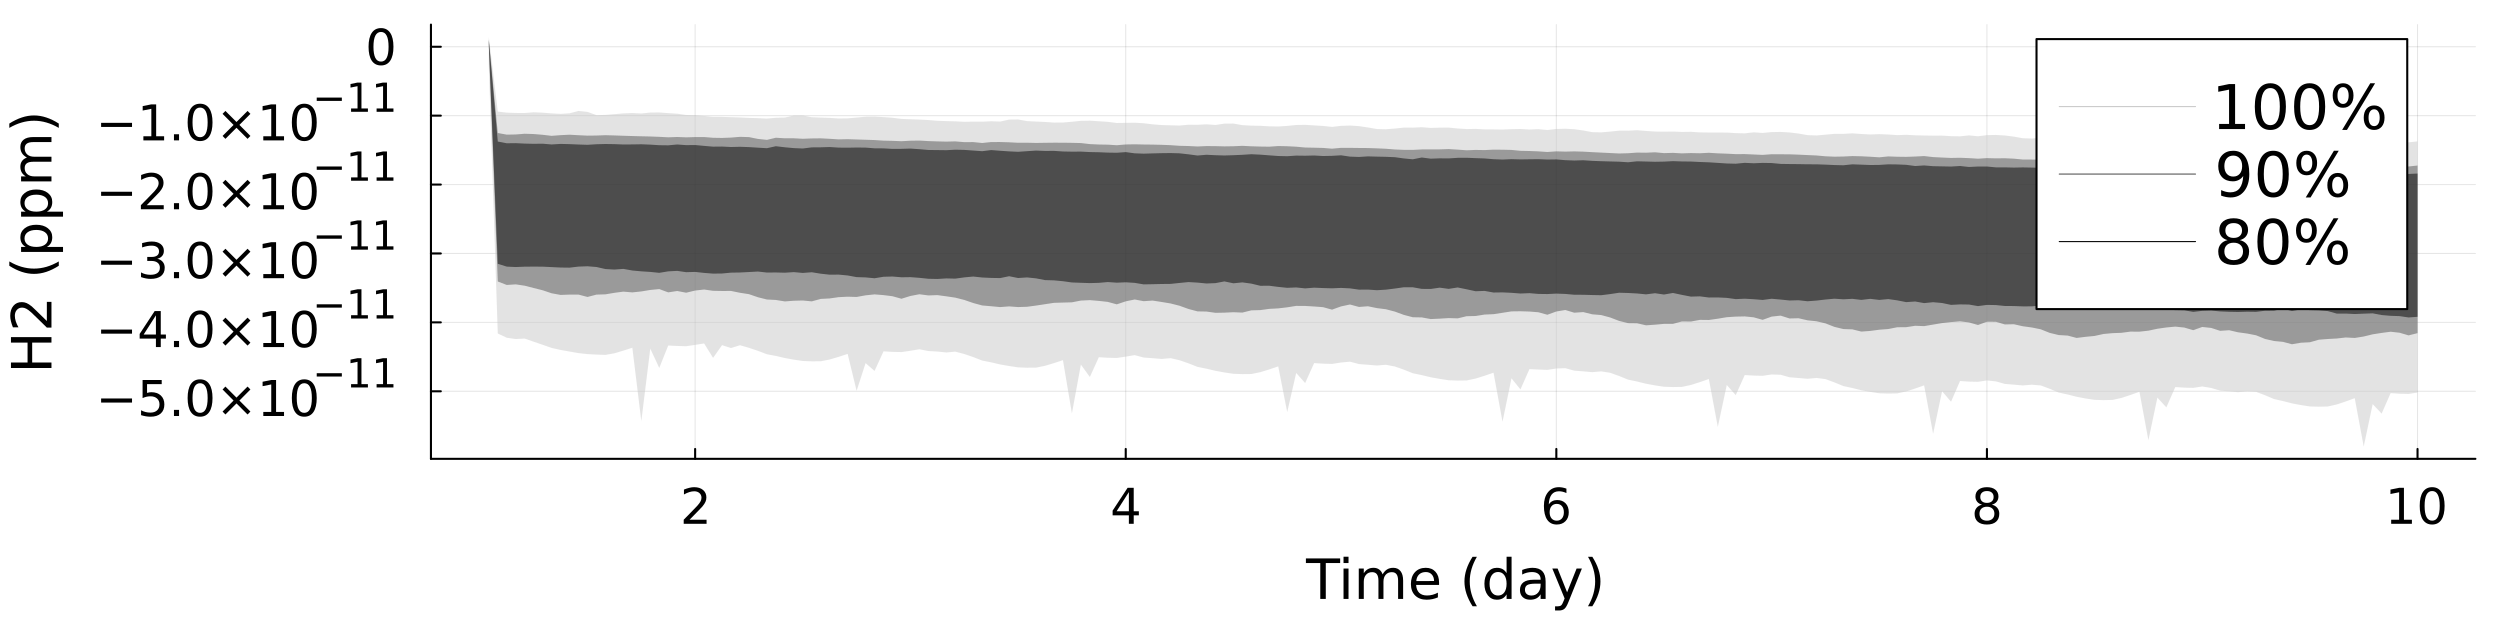 <?xml version="1.0" encoding="utf-8"?>
<svg xmlns="http://www.w3.org/2000/svg" xmlns:xlink="http://www.w3.org/1999/xlink" width="1200" height="300" viewBox="0 0 4800 1200">
<rect x="0" y="0" width="4800" height="1200" fill="#808080" stroke="none"/>
<defs>
  <clipPath id="clip330">
    <rect x="0" y="0" width="4800" height="1200"/>
  </clipPath>
</defs>
<path clip-path="url(#clip330)" d="M0 1200 L4800 1200 L4800 0 L0 0  Z" fill="#ffffff" fill-rule="evenodd" fill-opacity="1"/>
<defs>
  <clipPath id="clip331">
    <rect x="960" y="0" width="3361" height="1200"/>
  </clipPath>
</defs>
<path clip-path="url(#clip330)" d="M827.418 880.951 L4752.76 880.951 L4752.76 47.244 L827.418 47.244  Z" fill="#ffffff" fill-rule="evenodd" fill-opacity="1"/>
<defs>
  <clipPath id="clip332">
    <rect x="827" y="47" width="3926" height="835"/>
  </clipPath>
</defs>
<polyline clip-path="url(#clip332)" style="stroke:#000000; stroke-linecap:round; stroke-linejoin:round; stroke-width:2; stroke-opacity:0.1; fill:none" points="1334.66,880.951 1334.66,47.244 "/>
<polyline clip-path="url(#clip332)" style="stroke:#000000; stroke-linecap:round; stroke-linejoin:round; stroke-width:2; stroke-opacity:0.1; fill:none" points="2161.41,880.951 2161.41,47.244 "/>
<polyline clip-path="url(#clip332)" style="stroke:#000000; stroke-linecap:round; stroke-linejoin:round; stroke-width:2; stroke-opacity:0.1; fill:none" points="2988.16,880.951 2988.16,47.244 "/>
<polyline clip-path="url(#clip332)" style="stroke:#000000; stroke-linecap:round; stroke-linejoin:round; stroke-width:2; stroke-opacity:0.1; fill:none" points="3814.91,880.951 3814.91,47.244 "/>
<polyline clip-path="url(#clip332)" style="stroke:#000000; stroke-linecap:round; stroke-linejoin:round; stroke-width:2; stroke-opacity:0.1; fill:none" points="4641.66,880.951 4641.66,47.244 "/>
<polyline clip-path="url(#clip330)" style="stroke:#000000; stroke-linecap:round; stroke-linejoin:round; stroke-width:4; stroke-opacity:1; fill:none" points="827.418,880.951 4752.76,880.951 "/>
<polyline clip-path="url(#clip330)" style="stroke:#000000; stroke-linecap:round; stroke-linejoin:round; stroke-width:4; stroke-opacity:1; fill:none" points="1334.66,880.951 1334.66,862.054 "/>
<polyline clip-path="url(#clip330)" style="stroke:#000000; stroke-linecap:round; stroke-linejoin:round; stroke-width:4; stroke-opacity:1; fill:none" points="2161.41,880.951 2161.41,862.054 "/>
<polyline clip-path="url(#clip330)" style="stroke:#000000; stroke-linecap:round; stroke-linejoin:round; stroke-width:4; stroke-opacity:1; fill:none" points="2988.16,880.951 2988.16,862.054 "/>
<polyline clip-path="url(#clip330)" style="stroke:#000000; stroke-linecap:round; stroke-linejoin:round; stroke-width:4; stroke-opacity:1; fill:none" points="3814.91,880.951 3814.91,862.054 "/>
<polyline clip-path="url(#clip330)" style="stroke:#000000; stroke-linecap:round; stroke-linejoin:round; stroke-width:4; stroke-opacity:1; fill:none" points="4641.66,880.951 4641.66,862.054 "/>
<path clip-path="url(#clip330)" d="M1323.97 997.881 L1356.61 997.881 L1356.61 1005.75 L1312.72 1005.75 L1312.72 997.881 Q1318.04 992.372 1327.21 983.113 Q1336.42 973.807 1338.78 971.122 Q1343.27 966.076 1345.03 962.604 Q1346.84 959.085 1346.84 955.705 Q1346.84 950.196 1342.95 946.724 Q1339.11 943.252 1332.9 943.252 Q1328.51 943.252 1323.6 944.78 Q1318.74 946.307 1313.18 949.409 L1313.18 939.965 Q1318.83 937.696 1323.74 936.539 Q1328.64 935.382 1332.72 935.382 Q1343.46 935.382 1349.85 940.752 Q1356.24 946.122 1356.24 955.104 Q1356.24 959.363 1354.62 963.205 Q1353.04 967.002 1348.83 972.187 Q1347.67 973.529 1341.47 979.965 Q1335.27 986.353 1323.97 997.881 Z" fill="#000000" fill-rule="nonzero" fill-opacity="1" /><path clip-path="url(#clip330)" d="M2167.43 944.78 L2143.82 981.678 L2167.43 981.678 L2167.43 944.78 M2164.98 936.631 L2176.74 936.631 L2176.74 981.678 L2186.6 981.678 L2186.6 989.455 L2176.74 989.455 L2176.74 1005.75 L2167.43 1005.75 L2167.43 989.455 L2136.23 989.455 L2136.23 980.428 L2164.98 936.631 Z" fill="#000000" fill-rule="nonzero" fill-opacity="1" /><path clip-path="url(#clip330)" d="M2988.97 967.465 Q2982.68 967.465 2978.97 971.77 Q2975.32 976.076 2975.32 983.576 Q2975.32 991.029 2978.97 995.381 Q2982.68 999.687 2988.97 999.687 Q2995.27 999.687 2998.93 995.381 Q3002.63 991.029 3002.63 983.576 Q3002.63 976.076 2998.93 971.77 Q2995.27 967.465 2988.97 967.465 M3007.54 938.159 L3007.54 946.678 Q3004.02 945.011 3000.41 944.131 Q2996.84 943.252 2993.32 943.252 Q2984.07 943.252 2979.16 949.502 Q2974.3 955.752 2973.6 968.391 Q2976.33 964.363 2980.45 962.233 Q2984.57 960.057 2989.53 960.057 Q2999.94 960.057 3005.96 966.4 Q3012.03 972.696 3012.03 983.576 Q3012.03 994.224 3005.73 1000.66 Q2999.44 1007.09 2988.97 1007.09 Q2976.98 1007.09 2970.64 997.927 Q2964.3 988.715 2964.3 971.261 Q2964.3 954.872 2972.07 945.15 Q2979.85 935.382 2992.95 935.382 Q2996.47 935.382 3000.04 936.076 Q3003.65 936.77 3007.54 938.159 Z" fill="#000000" fill-rule="nonzero" fill-opacity="1" /><path clip-path="url(#clip330)" d="M3814.91 972.928 Q3808.25 972.928 3804.4 976.492 Q3800.61 980.057 3800.61 986.307 Q3800.61 992.557 3804.4 996.122 Q3808.25 999.687 3814.91 999.687 Q3821.58 999.687 3825.42 996.122 Q3829.26 992.511 3829.26 986.307 Q3829.26 980.057 3825.42 976.492 Q3821.62 972.928 3814.91 972.928 M3805.56 968.946 Q3799.54 967.465 3796.16 963.344 Q3792.83 959.224 3792.83 953.298 Q3792.83 945.011 3798.71 940.196 Q3804.63 935.382 3814.91 935.382 Q3825.24 935.382 3831.12 940.196 Q3837 945.011 3837 953.298 Q3837 959.224 3833.62 963.344 Q3830.28 967.465 3824.31 968.946 Q3831.07 970.52 3834.82 975.104 Q3838.62 979.687 3838.62 986.307 Q3838.62 996.353 3832.46 1001.72 Q3826.35 1007.09 3814.91 1007.09 Q3803.48 1007.09 3797.32 1001.72 Q3791.21 996.353 3791.21 986.307 Q3791.21 979.687 3795 975.104 Q3798.8 970.52 3805.56 968.946 M3802.13 954.178 Q3802.13 959.548 3805.47 962.557 Q3808.85 965.567 3814.91 965.567 Q3820.93 965.567 3824.31 962.557 Q3827.74 959.548 3827.74 954.178 Q3827.74 948.807 3824.31 945.798 Q3820.93 942.789 3814.91 942.789 Q3808.85 942.789 3805.47 945.798 Q3802.13 948.807 3802.13 954.178 Z" fill="#000000" fill-rule="nonzero" fill-opacity="1" /><path clip-path="url(#clip330)" d="M4591.04 997.881 L4606.31 997.881 L4606.31 945.15 L4589.69 948.483 L4589.69 939.965 L4606.22 936.631 L4615.57 936.631 L4615.57 997.881 L4630.85 997.881 L4630.85 1005.75 L4591.04 1005.75 L4591.04 997.881 Z" fill="#000000" fill-rule="nonzero" fill-opacity="1" /><path clip-path="url(#clip330)" d="M4669.74 942.789 Q4662.52 942.789 4658.86 949.918 Q4655.25 957.002 4655.25 971.261 Q4655.25 985.474 4658.86 992.603 Q4662.52 999.687 4669.74 999.687 Q4677.01 999.687 4680.62 992.603 Q4684.28 985.474 4684.28 971.261 Q4684.28 957.002 4680.62 949.918 Q4677.01 942.789 4669.74 942.789 M4669.74 935.382 Q4681.36 935.382 4687.47 944.594 Q4693.63 953.761 4693.63 971.261 Q4693.63 988.715 4687.47 997.927 Q4681.36 1007.09 4669.74 1007.09 Q4658.12 1007.09 4651.96 997.927 Q4645.85 988.715 4645.85 971.261 Q4645.85 953.761 4651.96 944.594 Q4658.12 935.382 4669.74 935.382 Z" fill="#000000" fill-rule="nonzero" fill-opacity="1" /><path clip-path="url(#clip330)" d="M2507.33 1072.18 L2573.11 1072.18 L2573.11 1081.04 L2545.5 1081.04 L2545.5 1149.94 L2534.93 1149.94 L2534.93 1081.04 L2507.33 1081.04 L2507.33 1072.18 Z" fill="#000000" fill-rule="nonzero" fill-opacity="1" /><path clip-path="url(#clip330)" d="M2579.57 1091.61 L2589.15 1091.61 L2589.15 1149.94 L2579.57 1149.94 L2579.57 1091.61 M2579.57 1068.9 L2589.15 1068.9 L2589.15 1081.04 L2579.57 1081.04 L2579.57 1068.9 Z" fill="#000000" fill-rule="nonzero" fill-opacity="1" /><path clip-path="url(#clip330)" d="M2654.62 1102.81 Q2658.21 1096.35 2663.21 1093.28 Q2668.21 1090.2 2674.98 1090.2 Q2684.1 1090.2 2689.05 1096.61 Q2693.99 1102.96 2693.99 1114.74 L2693.99 1149.94 L2684.36 1149.94 L2684.36 1115.05 Q2684.36 1106.66 2681.39 1102.6 Q2678.42 1098.54 2672.33 1098.54 Q2664.88 1098.54 2660.56 1103.49 Q2656.23 1108.43 2656.23 1116.97 L2656.23 1149.94 L2646.6 1149.94 L2646.6 1115.05 Q2646.6 1106.61 2643.63 1102.6 Q2640.66 1098.54 2634.46 1098.54 Q2627.12 1098.54 2622.8 1103.54 Q2618.47 1108.49 2618.47 1116.97 L2618.47 1149.94 L2608.84 1149.94 L2608.84 1091.61 L2618.47 1091.61 L2618.47 1100.67 Q2621.75 1095.31 2626.34 1092.76 Q2630.92 1090.2 2637.22 1090.2 Q2643.58 1090.2 2648 1093.43 Q2652.48 1096.66 2654.62 1102.81 Z" fill="#000000" fill-rule="nonzero" fill-opacity="1" /><path clip-path="url(#clip330)" d="M2763 1118.38 L2763 1123.07 L2718.94 1123.07 Q2719.57 1132.96 2724.88 1138.17 Q2730.24 1143.33 2739.77 1143.33 Q2745.3 1143.33 2750.45 1141.97 Q2755.66 1140.62 2760.76 1137.91 L2760.76 1146.97 Q2755.61 1149.16 2750.19 1150.31 Q2744.77 1151.45 2739.2 1151.45 Q2725.24 1151.45 2717.07 1143.33 Q2708.94 1135.2 2708.94 1121.35 Q2708.94 1107.03 2716.65 1098.64 Q2724.41 1090.2 2737.54 1090.2 Q2749.31 1090.2 2756.13 1097.81 Q2763 1105.36 2763 1118.38 M2753.42 1115.57 Q2753.32 1107.7 2748.99 1103.02 Q2744.72 1098.33 2737.64 1098.33 Q2729.62 1098.33 2724.77 1102.86 Q2719.98 1107.39 2719.25 1115.62 L2753.42 1115.57 Z" fill="#000000" fill-rule="nonzero" fill-opacity="1" /><path clip-path="url(#clip330)" d="M2835.66 1069.01 Q2828.68 1080.99 2825.3 1092.7 Q2821.91 1104.42 2821.91 1116.45 Q2821.91 1128.49 2825.3 1140.31 Q2828.73 1152.08 2835.66 1164.01 L2827.33 1164.01 Q2819.51 1151.77 2815.61 1139.94 Q2811.75 1128.12 2811.75 1116.45 Q2811.75 1104.84 2815.61 1093.07 Q2819.46 1081.3 2827.33 1069.01 L2835.66 1069.01 Z" fill="#000000" fill-rule="nonzero" fill-opacity="1" /><path clip-path="url(#clip330)" d="M2892.64 1100.46 L2892.64 1068.9 L2902.22 1068.9 L2902.22 1149.94 L2892.64 1149.94 L2892.64 1141.19 Q2889.62 1146.4 2884.98 1148.95 Q2880.4 1151.45 2873.94 1151.45 Q2863.37 1151.45 2856.7 1143.02 Q2850.09 1134.58 2850.09 1120.83 Q2850.09 1107.08 2856.7 1098.64 Q2863.37 1090.2 2873.94 1090.2 Q2880.4 1090.2 2884.98 1092.76 Q2889.62 1095.26 2892.64 1100.46 M2859.98 1120.83 Q2859.98 1131.4 2864.31 1137.44 Q2868.68 1143.43 2876.28 1143.43 Q2883.89 1143.43 2888.26 1137.44 Q2892.64 1131.4 2892.64 1120.83 Q2892.64 1110.26 2888.26 1104.27 Q2883.89 1098.23 2876.28 1098.23 Q2868.68 1098.23 2864.31 1104.27 Q2859.98 1110.26 2859.98 1120.83 Z" fill="#000000" fill-rule="nonzero" fill-opacity="1" /><path clip-path="url(#clip330)" d="M2948.47 1120.62 Q2936.86 1120.62 2932.38 1123.28 Q2927.9 1125.93 2927.9 1132.34 Q2927.9 1137.44 2931.23 1140.46 Q2934.62 1143.43 2940.4 1143.43 Q2948.37 1143.43 2953.16 1137.81 Q2958 1132.13 2958 1122.76 L2958 1120.62 L2948.47 1120.62 M2967.59 1116.66 L2967.59 1149.94 L2958 1149.94 L2958 1141.09 Q2954.72 1146.4 2949.83 1148.95 Q2944.93 1151.45 2937.85 1151.45 Q2928.89 1151.45 2923.58 1146.45 Q2918.32 1141.4 2918.32 1132.96 Q2918.32 1123.12 2924.88 1118.12 Q2931.49 1113.12 2944.57 1113.12 L2958 1113.12 L2958 1112.18 Q2958 1105.57 2953.63 1101.98 Q2949.3 1098.33 2941.44 1098.33 Q2936.44 1098.33 2931.7 1099.53 Q2926.96 1100.73 2922.59 1103.12 L2922.59 1094.27 Q2927.85 1092.24 2932.79 1091.25 Q2937.74 1090.2 2942.43 1090.2 Q2955.09 1090.2 2961.34 1096.77 Q2967.59 1103.33 2967.59 1116.66 Z" fill="#000000" fill-rule="nonzero" fill-opacity="1" /><path clip-path="url(#clip330)" d="M3011.6 1155.36 Q3007.53 1165.78 3003.68 1168.95 Q2999.83 1172.13 2993.37 1172.13 L2985.71 1172.13 L2985.71 1164.11 L2991.34 1164.11 Q2995.29 1164.11 2997.48 1162.24 Q2999.67 1160.36 3002.33 1153.38 L3004.04 1149.01 L2980.45 1091.61 L2990.61 1091.61 L3008.84 1137.24 L3027.06 1091.61 L3037.22 1091.61 L3011.6 1155.36 Z" fill="#000000" fill-rule="nonzero" fill-opacity="1" /><path clip-path="url(#clip330)" d="M3048.94 1069.01 L3057.27 1069.01 Q3065.09 1081.3 3068.94 1093.07 Q3072.85 1104.84 3072.85 1116.45 Q3072.85 1128.12 3068.94 1139.94 Q3065.09 1151.77 3057.27 1164.01 L3048.94 1164.01 Q3055.87 1152.08 3059.25 1140.31 Q3062.69 1128.49 3062.69 1116.45 Q3062.69 1104.42 3059.25 1092.7 Q3055.87 1080.99 3048.94 1069.01 Z" fill="#000000" fill-rule="nonzero" fill-opacity="1" /><polyline clip-path="url(#clip332)" style="stroke:#000000; stroke-linecap:round; stroke-linejoin:round; stroke-width:2; stroke-opacity:0.1; fill:none" points="827.418,751.269 4752.76,751.269 "/>
<polyline clip-path="url(#clip332)" style="stroke:#000000; stroke-linecap:round; stroke-linejoin:round; stroke-width:2; stroke-opacity:0.1; fill:none" points="827.418,618.967 4752.76,618.967 "/>
<polyline clip-path="url(#clip332)" style="stroke:#000000; stroke-linecap:round; stroke-linejoin:round; stroke-width:2; stroke-opacity:0.1; fill:none" points="827.418,486.665 4752.76,486.665 "/>
<polyline clip-path="url(#clip332)" style="stroke:#000000; stroke-linecap:round; stroke-linejoin:round; stroke-width:2; stroke-opacity:0.1; fill:none" points="827.418,354.363 4752.76,354.363 "/>
<polyline clip-path="url(#clip332)" style="stroke:#000000; stroke-linecap:round; stroke-linejoin:round; stroke-width:2; stroke-opacity:0.1; fill:none" points="827.418,222.061 4752.76,222.061 "/>
<polyline clip-path="url(#clip332)" style="stroke:#000000; stroke-linecap:round; stroke-linejoin:round; stroke-width:2; stroke-opacity:0.1; fill:none" points="827.418,89.759 4752.76,89.759 "/>
<polyline clip-path="url(#clip330)" style="stroke:#000000; stroke-linecap:round; stroke-linejoin:round; stroke-width:4; stroke-opacity:1; fill:none" points="827.418,880.951 827.418,47.244 "/>
<polyline clip-path="url(#clip330)" style="stroke:#000000; stroke-linecap:round; stroke-linejoin:round; stroke-width:4; stroke-opacity:1; fill:none" points="827.418,751.269 846.316,751.269 "/>
<polyline clip-path="url(#clip330)" style="stroke:#000000; stroke-linecap:round; stroke-linejoin:round; stroke-width:4; stroke-opacity:1; fill:none" points="827.418,618.967 846.316,618.967 "/>
<polyline clip-path="url(#clip330)" style="stroke:#000000; stroke-linecap:round; stroke-linejoin:round; stroke-width:4; stroke-opacity:1; fill:none" points="827.418,486.665 846.316,486.665 "/>
<polyline clip-path="url(#clip330)" style="stroke:#000000; stroke-linecap:round; stroke-linejoin:round; stroke-width:4; stroke-opacity:1; fill:none" points="827.418,354.363 846.316,354.363 "/>
<polyline clip-path="url(#clip330)" style="stroke:#000000; stroke-linecap:round; stroke-linejoin:round; stroke-width:4; stroke-opacity:1; fill:none" points="827.418,222.061 846.316,222.061 "/>
<polyline clip-path="url(#clip330)" style="stroke:#000000; stroke-linecap:round; stroke-linejoin:round; stroke-width:4; stroke-opacity:1; fill:none" points="827.418,89.759 846.316,89.759 "/>
<path clip-path="url(#clip330)" d="M194.136 765.067 L253.488 765.067 L253.488 772.937 L194.136 772.937 L194.136 765.067 Z" fill="#000000" fill-rule="nonzero" fill-opacity="1" /><path clip-path="url(#clip330)" d="M273.766 729.604 L310.478 729.604 L310.478 737.474 L282.33 737.474 L282.33 754.419 Q284.367 753.724 286.404 753.4 Q288.441 753.03 290.478 753.03 Q302.052 753.03 308.812 759.373 Q315.571 765.715 315.571 776.548 Q315.571 787.706 308.627 793.909 Q301.682 800.067 289.043 800.067 Q284.691 800.067 280.154 799.326 Q275.664 798.585 270.849 797.104 L270.849 787.706 Q275.016 789.974 279.46 791.085 Q283.904 792.196 288.858 792.196 Q296.867 792.196 301.543 787.983 Q306.219 783.771 306.219 776.548 Q306.219 769.326 301.543 765.113 Q296.867 760.9 288.858 760.9 Q285.108 760.9 281.358 761.734 Q277.654 762.567 273.766 764.326 L273.766 729.604 Z" fill="#000000" fill-rule="nonzero" fill-opacity="1" /><path clip-path="url(#clip330)" d="M333.997 786.965 L343.765 786.965 L343.765 798.724 L333.997 798.724 L333.997 786.965 Z" fill="#000000" fill-rule="nonzero" fill-opacity="1" /><path clip-path="url(#clip330)" d="M384.135 735.762 Q376.913 735.762 373.256 742.891 Q369.645 749.974 369.645 764.234 Q369.645 778.446 373.256 785.576 Q376.913 792.659 384.135 792.659 Q391.404 792.659 395.015 785.576 Q398.672 778.446 398.672 764.234 Q398.672 749.974 395.015 742.891 Q391.404 735.762 384.135 735.762 M384.135 728.354 Q395.756 728.354 401.867 737.567 Q408.024 746.734 408.024 764.234 Q408.024 781.687 401.867 790.9 Q395.756 800.067 384.135 800.067 Q372.515 800.067 366.358 790.9 Q360.247 781.687 360.247 764.234 Q360.247 746.734 366.358 737.567 Q372.515 728.354 384.135 728.354 Z" fill="#000000" fill-rule="nonzero" fill-opacity="1" /><path clip-path="url(#clip330)" d="M480.802 747.799 L459.644 769.048 L480.802 790.206 L475.292 795.808 L454.042 774.558 L432.793 795.808 L427.33 790.206 L448.441 769.048 L427.33 747.799 L432.793 742.197 L454.042 763.447 L475.292 742.197 L480.802 747.799 Z" fill="#000000" fill-rule="nonzero" fill-opacity="1" /><path clip-path="url(#clip330)" d="M505.524 790.854 L520.801 790.854 L520.801 738.123 L504.181 741.456 L504.181 732.937 L520.709 729.604 L530.061 729.604 L530.061 790.854 L545.338 790.854 L545.338 798.724 L505.524 798.724 L505.524 790.854 Z" fill="#000000" fill-rule="nonzero" fill-opacity="1" /><path clip-path="url(#clip330)" d="M584.227 735.762 Q577.005 735.762 573.347 742.891 Q569.736 749.974 569.736 764.234 Q569.736 778.446 573.347 785.576 Q577.005 792.659 584.227 792.659 Q591.495 792.659 595.106 785.576 Q598.764 778.446 598.764 764.234 Q598.764 749.974 595.106 742.891 Q591.495 735.762 584.227 735.762 M584.227 728.354 Q595.847 728.354 601.958 737.567 Q608.116 746.734 608.116 764.234 Q608.116 781.687 601.958 790.9 Q595.847 800.067 584.227 800.067 Q572.607 800.067 566.449 790.9 Q560.338 781.687 560.338 764.234 Q560.338 746.734 566.449 737.567 Q572.607 728.354 584.227 728.354 Z" fill="#000000" fill-rule="nonzero" fill-opacity="1" /><path clip-path="url(#clip330)" d="M608.116 716.557 L656.339 716.557 L656.339 722.952 L608.116 722.952 L608.116 716.557 Z" fill="#000000" fill-rule="nonzero" fill-opacity="1" /><path clip-path="url(#clip330)" d="M674.056 737.509 L686.469 737.509 L686.469 694.665 L672.965 697.373 L672.965 690.452 L686.394 687.743 L693.992 687.743 L693.992 737.509 L706.405 737.509 L706.405 743.903 L674.056 743.903 L674.056 737.509 Z" fill="#000000" fill-rule="nonzero" fill-opacity="1" /><path clip-path="url(#clip330)" d="M723.069 737.509 L735.482 737.509 L735.482 694.665 L721.978 697.373 L721.978 690.452 L735.407 687.743 L743.005 687.743 L743.005 737.509 L755.418 737.509 L755.418 743.903 L723.069 743.903 L723.069 737.509 Z" fill="#000000" fill-rule="nonzero" fill-opacity="1" /><path clip-path="url(#clip330)" d="M194.136 632.765 L253.488 632.765 L253.488 640.635 L194.136 640.635 L194.136 632.765 Z" fill="#000000" fill-rule="nonzero" fill-opacity="1" /><path clip-path="url(#clip330)" d="M299.367 605.45 L275.756 642.348 L299.367 642.348 L299.367 605.45 M296.914 597.302 L308.673 597.302 L308.673 642.348 L318.534 642.348 L318.534 650.126 L308.673 650.126 L308.673 666.422 L299.367 666.422 L299.367 650.126 L268.164 650.126 L268.164 641.098 L296.914 597.302 Z" fill="#000000" fill-rule="nonzero" fill-opacity="1" /><path clip-path="url(#clip330)" d="M333.997 654.663 L343.765 654.663 L343.765 666.422 L333.997 666.422 L333.997 654.663 Z" fill="#000000" fill-rule="nonzero" fill-opacity="1" /><path clip-path="url(#clip330)" d="M384.135 603.459 Q376.913 603.459 373.256 610.589 Q369.645 617.672 369.645 631.932 Q369.645 646.144 373.256 653.274 Q376.913 660.357 384.135 660.357 Q391.404 660.357 395.015 653.274 Q398.672 646.144 398.672 631.932 Q398.672 617.672 395.015 610.589 Q391.404 603.459 384.135 603.459 M384.135 596.052 Q395.756 596.052 401.867 605.265 Q408.024 614.432 408.024 631.932 Q408.024 649.385 401.867 658.598 Q395.756 667.765 384.135 667.765 Q372.515 667.765 366.358 658.598 Q360.247 649.385 360.247 631.932 Q360.247 614.432 366.358 605.265 Q372.515 596.052 384.135 596.052 Z" fill="#000000" fill-rule="nonzero" fill-opacity="1" /><path clip-path="url(#clip330)" d="M480.802 615.496 L459.644 636.746 L480.802 657.904 L475.292 663.505 L454.042 642.256 L432.793 663.505 L427.33 657.904 L448.441 636.746 L427.33 615.496 L432.793 609.895 L454.042 631.145 L475.292 609.895 L480.802 615.496 Z" fill="#000000" fill-rule="nonzero" fill-opacity="1" /><path clip-path="url(#clip330)" d="M505.524 658.552 L520.801 658.552 L520.801 605.821 L504.181 609.154 L504.181 600.635 L520.709 597.302 L530.061 597.302 L530.061 658.552 L545.338 658.552 L545.338 666.422 L505.524 666.422 L505.524 658.552 Z" fill="#000000" fill-rule="nonzero" fill-opacity="1" /><path clip-path="url(#clip330)" d="M584.227 603.459 Q577.005 603.459 573.347 610.589 Q569.736 617.672 569.736 631.932 Q569.736 646.144 573.347 653.274 Q577.005 660.357 584.227 660.357 Q591.495 660.357 595.106 653.274 Q598.764 646.144 598.764 631.932 Q598.764 617.672 595.106 610.589 Q591.495 603.459 584.227 603.459 M584.227 596.052 Q595.847 596.052 601.958 605.265 Q608.116 614.432 608.116 631.932 Q608.116 649.385 601.958 658.598 Q595.847 667.765 584.227 667.765 Q572.607 667.765 566.449 658.598 Q560.338 649.385 560.338 631.932 Q560.338 614.432 566.449 605.265 Q572.607 596.052 584.227 596.052 Z" fill="#000000" fill-rule="nonzero" fill-opacity="1" /><path clip-path="url(#clip330)" d="M608.116 584.255 L656.339 584.255 L656.339 590.649 L608.116 590.649 L608.116 584.255 Z" fill="#000000" fill-rule="nonzero" fill-opacity="1" /><path clip-path="url(#clip330)" d="M674.056 605.207 L686.469 605.207 L686.469 562.363 L672.965 565.071 L672.965 558.15 L686.394 555.441 L693.992 555.441 L693.992 605.207 L706.405 605.207 L706.405 611.601 L674.056 611.601 L674.056 605.207 Z" fill="#000000" fill-rule="nonzero" fill-opacity="1" /><path clip-path="url(#clip330)" d="M723.069 605.207 L735.482 605.207 L735.482 562.363 L721.978 565.071 L721.978 558.15 L735.407 555.441 L743.005 555.441 L743.005 605.207 L755.418 605.207 L755.418 611.601 L723.069 611.601 L723.069 605.207 Z" fill="#000000" fill-rule="nonzero" fill-opacity="1" /><path clip-path="url(#clip330)" d="M194.136 500.463 L253.488 500.463 L253.488 508.333 L194.136 508.333 L194.136 500.463 Z" fill="#000000" fill-rule="nonzero" fill-opacity="1" /><path clip-path="url(#clip330)" d="M302.006 496.852 Q308.719 498.287 312.469 502.824 Q316.265 507.361 316.265 514.028 Q316.265 524.259 309.228 529.861 Q302.191 535.463 289.228 535.463 Q284.877 535.463 280.247 534.583 Q275.664 533.75 270.756 532.037 L270.756 523.009 Q274.645 525.277 279.275 526.435 Q283.904 527.592 288.951 527.592 Q297.747 527.592 302.33 524.12 Q306.96 520.648 306.96 514.028 Q306.96 507.916 302.654 504.491 Q298.395 501.018 290.756 501.018 L282.701 501.018 L282.701 493.333 L291.127 493.333 Q298.025 493.333 301.682 490.602 Q305.339 487.824 305.339 482.639 Q305.339 477.315 301.543 474.491 Q297.793 471.62 290.756 471.62 Q286.914 471.62 282.516 472.454 Q278.117 473.287 272.84 475.046 L272.84 466.713 Q278.164 465.232 282.793 464.491 Q287.469 463.75 291.59 463.75 Q302.238 463.75 308.441 468.611 Q314.645 473.426 314.645 481.667 Q314.645 487.407 311.358 491.389 Q308.071 495.324 302.006 496.852 Z" fill="#000000" fill-rule="nonzero" fill-opacity="1" /><path clip-path="url(#clip330)" d="M333.997 522.361 L343.765 522.361 L343.765 534.12 L333.997 534.12 L333.997 522.361 Z" fill="#000000" fill-rule="nonzero" fill-opacity="1" /><path clip-path="url(#clip330)" d="M384.135 471.157 Q376.913 471.157 373.256 478.287 Q369.645 485.37 369.645 499.629 Q369.645 513.842 373.256 520.972 Q376.913 528.055 384.135 528.055 Q391.404 528.055 395.015 520.972 Q398.672 513.842 398.672 499.629 Q398.672 485.37 395.015 478.287 Q391.404 471.157 384.135 471.157 M384.135 463.75 Q395.756 463.75 401.867 472.963 Q408.024 482.13 408.024 499.629 Q408.024 517.083 401.867 526.296 Q395.756 535.463 384.135 535.463 Q372.515 535.463 366.358 526.296 Q360.247 517.083 360.247 499.629 Q360.247 482.13 366.358 472.963 Q372.515 463.75 384.135 463.75 Z" fill="#000000" fill-rule="nonzero" fill-opacity="1" /><path clip-path="url(#clip330)" d="M480.802 483.194 L459.644 504.444 L480.802 525.602 L475.292 531.203 L454.042 509.954 L432.793 531.203 L427.33 525.602 L448.441 504.444 L427.33 483.194 L432.793 477.593 L454.042 498.842 L475.292 477.593 L480.802 483.194 Z" fill="#000000" fill-rule="nonzero" fill-opacity="1" /><path clip-path="url(#clip330)" d="M505.524 526.25 L520.801 526.25 L520.801 473.519 L504.181 476.852 L504.181 468.333 L520.709 465 L530.061 465 L530.061 526.25 L545.338 526.25 L545.338 534.12 L505.524 534.12 L505.524 526.25 Z" fill="#000000" fill-rule="nonzero" fill-opacity="1" /><path clip-path="url(#clip330)" d="M584.227 471.157 Q577.005 471.157 573.347 478.287 Q569.736 485.37 569.736 499.629 Q569.736 513.842 573.347 520.972 Q577.005 528.055 584.227 528.055 Q591.495 528.055 595.106 520.972 Q598.764 513.842 598.764 499.629 Q598.764 485.37 595.106 478.287 Q591.495 471.157 584.227 471.157 M584.227 463.75 Q595.847 463.75 601.958 472.963 Q608.116 482.13 608.116 499.629 Q608.116 517.083 601.958 526.296 Q595.847 535.463 584.227 535.463 Q572.607 535.463 566.449 526.296 Q560.338 517.083 560.338 499.629 Q560.338 482.13 566.449 472.963 Q572.607 463.75 584.227 463.75 Z" fill="#000000" fill-rule="nonzero" fill-opacity="1" /><path clip-path="url(#clip330)" d="M608.116 451.953 L656.339 451.953 L656.339 458.347 L608.116 458.347 L608.116 451.953 Z" fill="#000000" fill-rule="nonzero" fill-opacity="1" /><path clip-path="url(#clip330)" d="M674.056 472.905 L686.469 472.905 L686.469 430.06 L672.965 432.769 L672.965 425.848 L686.394 423.139 L693.992 423.139 L693.992 472.905 L706.405 472.905 L706.405 479.299 L674.056 479.299 L674.056 472.905 Z" fill="#000000" fill-rule="nonzero" fill-opacity="1" /><path clip-path="url(#clip330)" d="M723.069 472.905 L735.482 472.905 L735.482 430.06 L721.978 432.769 L721.978 425.848 L735.407 423.139 L743.005 423.139 L743.005 472.905 L755.418 472.905 L755.418 479.299 L723.069 479.299 L723.069 472.905 Z" fill="#000000" fill-rule="nonzero" fill-opacity="1" /><path clip-path="url(#clip330)" d="M194.136 368.161 L253.488 368.161 L253.488 376.031 L194.136 376.031 L194.136 368.161 Z" fill="#000000" fill-rule="nonzero" fill-opacity="1" /><path clip-path="url(#clip330)" d="M281.729 393.948 L314.367 393.948 L314.367 401.818 L270.479 401.818 L270.479 393.948 Q275.803 388.438 284.969 379.179 Q294.182 369.874 296.543 367.189 Q301.034 362.142 302.793 358.67 Q304.599 355.152 304.599 351.772 Q304.599 346.263 300.71 342.791 Q296.867 339.318 290.664 339.318 Q286.266 339.318 281.358 340.846 Q276.497 342.374 270.942 345.476 L270.942 336.031 Q276.59 333.763 281.497 332.605 Q286.404 331.448 290.478 331.448 Q301.219 331.448 307.608 336.818 Q313.997 342.189 313.997 351.17 Q313.997 355.429 312.376 359.272 Q310.802 363.068 306.589 368.253 Q305.432 369.596 299.228 376.031 Q293.025 382.42 281.729 393.948 Z" fill="#000000" fill-rule="nonzero" fill-opacity="1" /><path clip-path="url(#clip330)" d="M333.997 390.059 L343.765 390.059 L343.765 401.818 L333.997 401.818 L333.997 390.059 Z" fill="#000000" fill-rule="nonzero" fill-opacity="1" /><path clip-path="url(#clip330)" d="M384.135 338.855 Q376.913 338.855 373.256 345.985 Q369.645 353.068 369.645 367.327 Q369.645 381.54 373.256 388.67 Q376.913 395.753 384.135 395.753 Q391.404 395.753 395.015 388.67 Q398.672 381.54 398.672 367.327 Q398.672 353.068 395.015 345.985 Q391.404 338.855 384.135 338.855 M384.135 331.448 Q395.756 331.448 401.867 340.661 Q408.024 349.828 408.024 367.327 Q408.024 384.781 401.867 393.994 Q395.756 403.161 384.135 403.161 Q372.515 403.161 366.358 393.994 Q360.247 384.781 360.247 367.327 Q360.247 349.828 366.358 340.661 Q372.515 331.448 384.135 331.448 Z" fill="#000000" fill-rule="nonzero" fill-opacity="1" /><path clip-path="url(#clip330)" d="M480.802 350.892 L459.644 372.142 L480.802 393.299 L475.292 398.901 L454.042 377.651 L432.793 398.901 L427.33 393.299 L448.441 372.142 L427.33 350.892 L432.793 345.29 L454.042 366.54 L475.292 345.29 L480.802 350.892 Z" fill="#000000" fill-rule="nonzero" fill-opacity="1" /><path clip-path="url(#clip330)" d="M505.524 393.948 L520.801 393.948 L520.801 341.216 L504.181 344.55 L504.181 336.031 L520.709 332.698 L530.061 332.698 L530.061 393.948 L545.338 393.948 L545.338 401.818 L505.524 401.818 L505.524 393.948 Z" fill="#000000" fill-rule="nonzero" fill-opacity="1" /><path clip-path="url(#clip330)" d="M584.227 338.855 Q577.005 338.855 573.347 345.985 Q569.736 353.068 569.736 367.327 Q569.736 381.54 573.347 388.67 Q577.005 395.753 584.227 395.753 Q591.495 395.753 595.106 388.67 Q598.764 381.54 598.764 367.327 Q598.764 353.068 595.106 345.985 Q591.495 338.855 584.227 338.855 M584.227 331.448 Q595.847 331.448 601.958 340.661 Q608.116 349.828 608.116 367.327 Q608.116 384.781 601.958 393.994 Q595.847 403.161 584.227 403.161 Q572.607 403.161 566.449 393.994 Q560.338 384.781 560.338 367.327 Q560.338 349.828 566.449 340.661 Q572.607 331.448 584.227 331.448 Z" fill="#000000" fill-rule="nonzero" fill-opacity="1" /><path clip-path="url(#clip330)" d="M608.116 319.651 L656.339 319.651 L656.339 326.045 L608.116 326.045 L608.116 319.651 Z" fill="#000000" fill-rule="nonzero" fill-opacity="1" /><path clip-path="url(#clip330)" d="M674.056 340.603 L686.469 340.603 L686.469 297.758 L672.965 300.467 L672.965 293.545 L686.394 290.837 L693.992 290.837 L693.992 340.603 L706.405 340.603 L706.405 346.997 L674.056 346.997 L674.056 340.603 Z" fill="#000000" fill-rule="nonzero" fill-opacity="1" /><path clip-path="url(#clip330)" d="M723.069 340.603 L735.482 340.603 L735.482 297.758 L721.978 300.467 L721.978 293.545 L735.407 290.837 L743.005 290.837 L743.005 340.603 L755.418 340.603 L755.418 346.997 L723.069 346.997 L723.069 340.603 Z" fill="#000000" fill-rule="nonzero" fill-opacity="1" /><path clip-path="url(#clip330)" d="M194.136 235.859 L253.488 235.859 L253.488 243.729 L194.136 243.729 L194.136 235.859 Z" fill="#000000" fill-rule="nonzero" fill-opacity="1" /><path clip-path="url(#clip330)" d="M275.293 261.646 L290.571 261.646 L290.571 208.914 L273.951 212.248 L273.951 203.729 L290.478 200.396 L299.83 200.396 L299.83 261.646 L315.108 261.646 L315.108 269.516 L275.293 269.516 L275.293 261.646 Z" fill="#000000" fill-rule="nonzero" fill-opacity="1" /><path clip-path="url(#clip330)" d="M333.997 257.757 L343.765 257.757 L343.765 269.516 L333.997 269.516 L333.997 257.757 Z" fill="#000000" fill-rule="nonzero" fill-opacity="1" /><path clip-path="url(#clip330)" d="M384.135 206.553 Q376.913 206.553 373.256 213.683 Q369.645 220.766 369.645 235.025 Q369.645 249.238 373.256 256.368 Q376.913 263.451 384.135 263.451 Q391.404 263.451 395.015 256.368 Q398.672 249.238 398.672 235.025 Q398.672 220.766 395.015 213.683 Q391.404 206.553 384.135 206.553 M384.135 199.146 Q395.756 199.146 401.867 208.359 Q408.024 217.525 408.024 235.025 Q408.024 252.479 401.867 261.692 Q395.756 270.858 384.135 270.858 Q372.515 270.858 366.358 261.692 Q360.247 252.479 360.247 235.025 Q360.247 217.525 366.358 208.359 Q372.515 199.146 384.135 199.146 Z" fill="#000000" fill-rule="nonzero" fill-opacity="1" /><path clip-path="url(#clip330)" d="M480.802 218.59 L459.644 239.84 L480.802 260.997 L475.292 266.599 L454.042 245.349 L432.793 266.599 L427.33 260.997 L448.441 239.84 L427.33 218.59 L432.793 212.988 L454.042 234.238 L475.292 212.988 L480.802 218.59 Z" fill="#000000" fill-rule="nonzero" fill-opacity="1" /><path clip-path="url(#clip330)" d="M505.524 261.646 L520.801 261.646 L520.801 208.914 L504.181 212.248 L504.181 203.729 L520.709 200.396 L530.061 200.396 L530.061 261.646 L545.338 261.646 L545.338 269.516 L505.524 269.516 L505.524 261.646 Z" fill="#000000" fill-rule="nonzero" fill-opacity="1" /><path clip-path="url(#clip330)" d="M584.227 206.553 Q577.005 206.553 573.347 213.683 Q569.736 220.766 569.736 235.025 Q569.736 249.238 573.347 256.368 Q577.005 263.451 584.227 263.451 Q591.495 263.451 595.106 256.368 Q598.764 249.238 598.764 235.025 Q598.764 220.766 595.106 213.683 Q591.495 206.553 584.227 206.553 M584.227 199.146 Q595.847 199.146 601.958 208.359 Q608.116 217.525 608.116 235.025 Q608.116 252.479 601.958 261.692 Q595.847 270.858 584.227 270.858 Q572.607 270.858 566.449 261.692 Q560.338 252.479 560.338 235.025 Q560.338 217.525 566.449 208.359 Q572.607 199.146 584.227 199.146 Z" fill="#000000" fill-rule="nonzero" fill-opacity="1" /><path clip-path="url(#clip330)" d="M608.116 187.349 L656.339 187.349 L656.339 193.743 L608.116 193.743 L608.116 187.349 Z" fill="#000000" fill-rule="nonzero" fill-opacity="1" /><path clip-path="url(#clip330)" d="M674.056 208.3 L686.469 208.3 L686.469 165.456 L672.965 168.165 L672.965 161.243 L686.394 158.535 L693.992 158.535 L693.992 208.3 L706.405 208.3 L706.405 214.695 L674.056 214.695 L674.056 208.3 Z" fill="#000000" fill-rule="nonzero" fill-opacity="1" /><path clip-path="url(#clip330)" d="M723.069 208.3 L735.482 208.3 L735.482 165.456 L721.978 168.165 L721.978 161.243 L735.407 158.535 L743.005 158.535 L743.005 208.3 L755.418 208.3 L755.418 214.695 L723.069 214.695 L723.069 208.3 Z" fill="#000000" fill-rule="nonzero" fill-opacity="1" /><path clip-path="url(#clip330)" d="M731.529 61.356 Q724.307 61.356 720.65 68.486 Q717.039 75.569 717.039 89.828 Q717.039 104.041 720.65 111.171 Q724.307 118.254 731.529 118.254 Q738.798 118.254 742.409 111.171 Q746.066 104.041 746.066 89.828 Q746.066 75.569 742.409 68.486 Q738.798 61.356 731.529 61.356 M731.529 53.949 Q743.15 53.949 749.261 63.162 Q755.418 72.328 755.418 89.828 Q755.418 107.282 749.261 116.495 Q743.15 125.661 731.529 125.661 Q719.909 125.661 713.752 116.495 Q707.641 107.282 707.641 89.828 Q707.641 72.328 713.752 63.162 Q719.909 53.949 731.529 53.949 Z" fill="#000000" fill-rule="nonzero" fill-opacity="1" /><path clip-path="url(#clip330)" d="M21.048 706.544 L21.048 696.024 L52.923 696.024 L52.923 657.795 L21.048 657.795 L21.048 647.274 L98.808 647.274 L98.808 657.795 L61.777 657.795 L61.777 696.024 L98.808 696.024 L98.808 706.544 L21.048 706.544 Z" fill="#000000" fill-rule="nonzero" fill-opacity="1" /><path clip-path="url(#clip330)" d="M89.954 616.337 L89.954 579.618 L98.808 579.618 L98.808 628.993 L89.954 628.993 Q83.756 623.003 73.34 612.691 Q62.871 602.326 59.85 599.67 Q54.173 594.618 50.267 592.639 Q46.309 590.608 42.507 590.608 Q36.309 590.608 32.403 594.983 Q28.496 599.305 28.496 606.285 Q28.496 611.232 30.215 616.753 Q31.934 622.222 35.423 628.472 L24.798 628.472 Q22.246 622.118 20.944 616.597 Q19.642 611.076 19.642 606.493 Q19.642 594.41 25.684 587.222 Q31.725 580.035 41.83 580.035 Q46.621 580.035 50.944 581.858 Q55.215 583.628 61.048 588.368 Q62.559 589.67 69.798 596.649 Q76.986 603.628 89.954 616.337 Z" fill="#000000" fill-rule="nonzero" fill-opacity="1" /><path clip-path="url(#clip330)" d="M17.871 501.962 Q29.85 508.941 41.569 512.327 Q53.288 515.712 65.319 515.712 Q77.35 515.712 89.173 512.327 Q100.944 508.889 112.871 501.962 L112.871 510.295 Q100.631 518.108 88.808 522.014 Q76.986 525.868 65.319 525.868 Q53.705 525.868 41.934 522.014 Q30.163 518.16 17.871 510.295 L17.871 501.962 Z" fill="#000000" fill-rule="nonzero" fill-opacity="1" /><path clip-path="url(#clip330)" d="M90.058 474.098 L120.996 474.098 L120.996 483.733 L40.475 483.733 L40.475 474.098 L49.33 474.098 Q44.121 471.077 41.621 466.494 Q39.069 461.858 39.069 455.452 Q39.069 444.827 47.507 438.213 Q55.944 431.546 69.694 431.546 Q83.444 431.546 91.881 438.213 Q100.319 444.827 100.319 455.452 Q100.319 461.858 97.819 466.494 Q95.267 471.077 90.058 474.098 M69.694 441.494 Q59.121 441.494 53.132 445.869 Q47.09 450.192 47.09 457.796 Q47.09 465.4 53.132 469.775 Q59.121 474.098 69.694 474.098 Q80.267 474.098 86.308 469.775 Q92.298 465.4 92.298 457.796 Q92.298 450.192 86.308 445.869 Q80.267 441.494 69.694 441.494 Z" fill="#000000" fill-rule="nonzero" fill-opacity="1" /><path clip-path="url(#clip330)" d="M90.058 406.39 L120.996 406.39 L120.996 416.025 L40.475 416.025 L40.475 406.39 L49.33 406.39 Q44.121 403.369 41.621 398.786 Q39.069 394.15 39.069 387.744 Q39.069 377.119 47.507 370.505 Q55.944 363.838 69.694 363.838 Q83.444 363.838 91.881 370.505 Q100.319 377.119 100.319 387.744 Q100.319 394.15 97.819 398.786 Q95.267 403.369 90.058 406.39 M69.694 373.786 Q59.121 373.786 53.132 378.161 Q47.09 382.484 47.09 390.088 Q47.09 397.692 53.132 402.067 Q59.121 406.39 69.694 406.39 Q80.267 406.39 86.308 402.067 Q92.298 397.692 92.298 390.088 Q92.298 382.484 86.308 378.161 Q80.267 373.786 69.694 373.786 Z" fill="#000000" fill-rule="nonzero" fill-opacity="1" /><path clip-path="url(#clip330)" d="M51.673 302.536 Q45.215 298.942 42.142 293.942 Q39.069 288.942 39.069 282.172 Q39.069 273.057 45.475 268.109 Q51.83 263.161 63.6 263.161 L98.808 263.161 L98.808 272.797 L63.913 272.797 Q55.527 272.797 51.465 275.765 Q47.402 278.734 47.402 284.828 Q47.402 292.276 52.35 296.599 Q57.298 300.922 65.84 300.922 L98.808 300.922 L98.808 310.557 L63.913 310.557 Q55.475 310.557 51.465 313.526 Q47.402 316.494 47.402 322.692 Q47.402 330.036 52.402 334.359 Q57.35 338.682 65.84 338.682 L98.808 338.682 L98.808 348.317 L40.475 348.317 L40.475 338.682 L49.538 338.682 Q44.173 335.401 41.621 330.817 Q39.069 326.234 39.069 319.932 Q39.069 313.578 42.298 309.151 Q45.527 304.672 51.673 302.536 Z" fill="#000000" fill-rule="nonzero" fill-opacity="1" /><path clip-path="url(#clip330)" d="M17.871 245.557 L17.871 237.224 Q30.163 229.412 41.934 225.557 Q53.705 221.651 65.319 221.651 Q76.986 221.651 88.808 225.557 Q100.631 229.412 112.871 237.224 L112.871 245.557 Q100.944 238.63 89.173 235.245 Q77.35 231.807 65.319 231.807 Q53.288 231.807 41.569 235.245 Q29.85 238.63 17.871 245.557 Z" fill="#000000" fill-rule="nonzero" fill-opacity="1" /><path clip-path="url(#clip332)" d="M938.513 125.847 L955.737 640.332 L972.96 648.472 L990.184 650.925 L1007.41 650.065 L1024.63 656.091 L1041.86 661.958 L1059.08 667.995 L1076.3 671.879 L1093.53 674.935 L1110.75 677.978 L1127.98 679.857 L1145.2 680.811 L1162.42 681.394 L1179.65 678.328 L1196.87 673.189 L1214.1 667.661 L1231.32 808.568 L1248.54 669.353 L1265.77 706.405 L1282.99 663.412 L1300.22 664.227 L1317.44 664.777 L1334.66 662.179 L1351.89 659.405 L1369.11 687.1 L1386.34 662.68 L1403.56 668.217 L1420.78 662.838 L1438.01 667.805 L1455.23 673.599 L1472.45 680.151 L1489.68 683.384 L1506.9 687.406 L1524.13 690.547 L1541.35 693.076 L1558.57 693.744 L1575.8 693.632 L1593.02 690.236 L1610.25 685.152 L1627.47 679.481 L1644.69 750.348 L1661.92 697.144 L1679.14 712.206 L1696.37 674.532 L1713.59 675.616 L1730.81 675.958 L1748.04 673.455 L1765.26 670.57 L1782.49 674.008 L1799.71 674.939 L1816.93 676.735 L1834.16 675.109 L1851.38 679.686 L1868.61 685.561 L1885.83 692.262 L1903.05 695.696 L1920.28 699.721 L1937.5 702.726 L1954.73 705.333 L1971.95 706.005 L1989.17 705.867 L2006.4 702.367 L2023.62 697.163 L2040.85 691.512 L2058.07 793.754 L2075.29 699.986 L2092.52 723.833 L2109.74 685.85 L2126.96 686.891 L2144.19 687.301 L2161.41 684.72 L2178.64 681.823 L2195.86 686.482 L2213.08 687.732 L2230.31 689.182 L2247.53 687.685 L2264.76 691.653 L2281.98 697.622 L2299.2 704.423 L2316.43 707.854 L2333.65 711.963 L2350.88 715.089 L2368.1 717.699 L2385.32 718.294 L2402.55 718.116 L2419.77 714.585 L2437 709.281 L2454.22 703.482 L2471.44 791.178 L2488.67 716.073 L2505.89 735.429 L2523.12 697.156 L2540.34 698.22 L2557.56 698.723 L2574.79 696.025 L2592.01 694.413 L2609.24 699.041 L2626.46 700.351 L2643.68 701.762 L2660.91 700.368 L2678.13 703.649 L2695.36 709.731 L2712.58 716.639 L2729.8 720.19 L2747.03 724.35 L2764.25 727.464 L2781.48 730.085 L2798.7 730.712 L2815.92 730.476 L2833.15 726.84 L2850.37 721.448 L2867.59 715.586 L2884.82 809.703 L2902.04 726.363 L2919.27 747.641 L2936.49 708.717 L2953.71 709.502 L2970.94 710.174 L2988.16 707.502 L3005.39 706.889 L3022.61 711.669 L3039.83 712.989 L3057.06 714.517 L3074.28 713.034 L3091.51 715.73 L3108.73 721.916 L3125.95 728.904 L3143.18 732.519 L3160.4 736.753 L3177.63 739.928 L3194.85 742.562 L3212.07 743.132 L3229.3 742.846 L3246.52 739.159 L3263.75 733.678 L3280.97 727.722 L3298.19 819.592 L3315.42 739.18 L3332.64 758.649 L3349.87 720.111 L3367.09 721.093 L3384.31 721.527 L3401.54 719.008 L3418.76 719.544 L3435.99 724.362 L3453.21 725.758 L3470.43 727.251 L3487.66 725.68 L3504.88 727.849 L3522.1 734.157 L3539.33 741.267 L3556.55 744.971 L3573.78 749.259 L3591 752.461 L3608.22 755.095 L3625.45 755.644 L3642.67 755.325 L3659.9 751.554 L3677.12 745.98 L3694.34 739.915 L3711.57 832.911 L3728.79 751.155 L3746.02 771.307 L3763.24 731.537 L3780.46 732.693 L3797.69 733.083 L3814.91 730.44 L3832.14 732.286 L3849.36 737.123 L3866.58 738.532 L3883.81 740.045 L3901.03 738.66 L3918.26 740.05 L3935.48 746.47 L3952.7 753.668 L3969.93 757.436 L3987.15 761.798 L4004.38 765.054 L4021.6 767.704 L4038.82 768.238 L4056.05 767.843 L4073.27 764.036 L4090.5 758.361 L4107.72 752.189 L4124.94 845.259 L4142.17 763.426 L4159.39 782.134 L4176.61 743.101 L4193.84 744.295 L4211.06 744.689 L4228.29 742.008 L4245.51 744.901 L4262.73 749.937 L4279.96 751.362 L4297.18 753.034 L4314.41 751.394 L4331.63 752.324 L4348.85 758.835 L4366.08 766.139 L4383.3 770.025 L4400.53 774.441 L4417.75 777.723 L4434.97 780.366 L4452.2 780.871 L4469.42 780.46 L4486.65 776.547 L4503.87 770.799 L4521.09 764.518 L4538.32 857.356 L4555.54 775.868 L4572.77 794.145 L4589.99 754.729 L4607.21 755.939 L4624.44 756.363 L4641.66 753.696 L4641.66 271.479 L4624.44 273.287 L4607.21 271.722 L4589.99 273.674 L4572.77 273.296 L4555.54 272.216 L4538.32 272.099 L4521.09 271.761 L4503.87 271.587 L4486.65 270.615 L4469.42 270.864 L4452.2 269.652 L4434.97 270.075 L4417.75 269.519 L4400.53 268.809 L4383.3 267.572 L4366.08 268.447 L4348.85 268.49 L4331.63 270.377 L4314.41 271.875 L4297.18 271.491 L4279.96 268.538 L4262.73 265.998 L4245.51 264.837 L4228.29 265.449 L4211.06 267.574 L4193.84 265.879 L4176.61 267.766 L4159.39 267.353 L4142.17 266.268 L4124.94 266.292 L4107.72 266.068 L4090.5 265.611 L4073.27 264.579 L4056.05 265.17 L4038.82 264.34 L4021.6 264.384 L4004.38 263.873 L3987.15 263.034 L3969.93 261.77 L3952.7 262.831 L3935.48 262.851 L3918.26 264.462 L3901.03 265.99 L3883.81 265.442 L3866.58 262.331 L3849.36 260.136 L3832.14 259.092 L3814.91 259.457 L3797.69 261.661 L3780.46 259.955 L3763.24 261.751 L3746.02 261.46 L3728.79 260.411 L3711.57 260.441 L3694.34 260.186 L3677.12 259.756 L3659.9 258.857 L3642.67 259.426 L3625.45 258.261 L3608.22 257.54 L3591 258.205 L3573.78 257.266 L3556.55 256.029 L3539.33 257.024 L3522.1 256.994 L3504.88 258.576 L3487.66 260.062 L3470.43 259.484 L3453.21 256.393 L3435.99 254.295 L3418.76 253.323 L3401.54 253.601 L3384.31 255.26 L3367.09 254.094 L3349.87 256.032 L3332.64 255.583 L3315.42 254.551 L3298.19 254.493 L3280.97 254.423 L3263.75 254.216 L3246.52 253.071 L3229.3 253.323 L3212.07 252.61 L3194.85 252.865 L3177.63 252.554 L3160.4 251.421 L3143.18 250.017 L3125.95 250.894 L3108.73 250.886 L3091.51 252.66 L3074.28 254.151 L3057.06 253.732 L3039.83 250.512 L3022.61 248.112 L3005.39 247.183 L2988.16 247.641 L2970.94 249.666 L2953.71 247.982 L2936.49 248.698 L2919.27 247.667 L2902.04 247.995 L2884.82 248.739 L2867.59 248.498 L2850.37 248.379 L2833.15 247.488 L2815.92 247.796 L2798.7 246.715 L2781.48 244.982 L2764.25 245.101 L2747.03 245.61 L2729.8 244.257 L2712.58 245.061 L2695.36 245.011 L2678.13 246.814 L2660.91 248.17 L2643.68 247.755 L2626.46 244.742 L2609.24 242.162 L2592.01 241.05 L2574.79 241.643 L2557.56 243.671 L2540.34 241.811 L2523.12 240.749 L2505.89 239.701 L2488.67 239.994 L2471.44 241.739 L2454.22 242.871 L2437 242.54 L2419.77 241.547 L2402.55 241.253 L2385.32 240.285 L2368.1 237.23 L2350.88 237.355 L2333.65 239.948 L2316.43 238.678 L2299.2 239.603 L2281.98 239.503 L2264.76 241.041 L2247.53 240.609 L2230.31 240.081 L2213.08 238.747 L2195.86 236.639 L2178.64 235.592 L2161.41 235.881 L2144.19 236.14 L2126.96 233.92 L2109.74 232.809 L2092.52 231.699 L2075.29 231.993 L2058.07 233.785 L2040.85 235.244 L2023.62 235.34 L2006.4 234.157 L1989.17 233.418 L1971.95 232.515 L1954.73 229.411 L1937.5 229.594 L1920.28 233.414 L1903.05 232.817 L1885.83 233.64 L1868.61 233.543 L1851.38 233.86 L1834.16 232.97 L1816.93 232.497 L1799.71 231.931 L1782.49 230.483 L1765.26 229.598 L1748.04 228.98 L1730.81 228.309 L1713.59 226.102 L1696.37 224.872 L1679.14 223.792 L1661.92 224.076 L1644.69 225.769 L1627.47 227.246 L1610.25 227.496 L1593.02 226.352 L1575.8 225.777 L1558.57 225.119 L1541.35 221.719 L1524.13 221.889 L1506.9 225.693 L1489.68 226.142 L1472.45 227.677 L1455.23 226.855 L1438.01 226.348 L1420.78 225.558 L1403.56 225 L1386.34 224.414 L1369.11 224.401 L1351.89 222.691 L1334.66 221.272 L1317.44 220.74 L1300.22 218.309 L1282.99 217.229 L1265.77 215.943 L1248.54 216.09 L1231.32 217.921 L1214.1 217.042 L1196.87 217.703 L1179.65 219.245 L1162.42 220.611 L1145.2 221.079 L1127.98 214.808 L1110.75 213.047 L1093.53 217.552 L1076.3 218.645 L1059.08 217.686 L1041.86 216.342 L1024.63 215.594 L1007.41 216.978 L990.184 216.887 L972.96 216.282 L955.737 214.216 L938.513 70.84  Z" fill="#c8c8c8" fill-rule="evenodd" fill-opacity="0.5"/>
<polyline clip-path="url(#clip332)" style="stroke:#c8c8c8; stroke-linecap:round; stroke-linejoin:round; stroke-width:0; stroke-opacity:1; fill:none" points="938.513,85.947 955.737,235.796 972.96,238.026 990.184,238.351 1007.41,238.284 1024.63,238.375 1041.86,238.475 1059.08,239.096 1076.3,239.247 1093.53,239.082 1110.75,239.438 1127.98,239.852 1145.2,239.89 1162.42,240.526 1179.65,240.72 1196.87,240.702 1214.1,240.904 1231.32,240.875 1248.54,240.591 1265.77,241.38 1282.99,241.596 1300.22,241.305 1317.44,242.387 1334.66,241.74 1351.89,242.181 1369.11,242.576 1386.34,242.52 1403.56,242.638 1420.78,242.691 1438.01,242.941 1455.23,242.921 1472.45,243.937 1489.68,243.063 1506.9,243.543 1524.13,243.742 1541.35,244.329 1558.57,244.012 1575.8,244.62 1593.02,244.839 1610.25,244.731 1627.47,244.776 1644.69,244.831 1661.92,244.74 1679.14,245.516 1696.37,245.597 1713.59,245.458 1730.81,246.325 1748.04,245.829 1765.26,246.195 1782.49,246.558 1799.71,246.527 1816.93,246.644 1834.16,246.632 1851.38,246.977 1868.61,246.928 1885.83,247.971 1903.05,247.273 1920.28,247.661 1937.5,247.7 1954.73,248.36 1971.95,248.07 1989.17,248.703 2006.4,248.873 2023.62,248.75 2040.85,248.9 2058.07,248.95 2075.29,248.756 2092.52,249.571 2109.74,249.694 2126.96,249.481 2144.19,250.395 2161.41,249.883 2178.64,250.26 2195.86,250.6 2213.08,250.611 2230.31,250.686 2247.53,250.738 2264.76,251.06 2281.98,250.996 2299.2,252.034 2316.43,251.264 2333.65,251.668 2350.88,251.796 2368.1,252.453 2385.32,252.106 2402.55,252.748 2419.77,252.954 2437,252.824 2454.22,252.923 2471.44,252.985 2488.67,252.836 2505.89,253.63 2523.12,253.721 2540.34,253.563 2557.56,254.471 2574.79,253.944 2592.01,254.318 2609.24,254.664 2626.46,254.672 2643.68,254.772 2660.91,254.774 2678.13,255.127 2695.36,255.068 2712.58,256.114 2729.8,255.384 2747.03,255.776 2764.25,255.857 2781.48,256.519 2798.7,256.225 2815.92,256.856 2833.15,257.028 2850.37,256.899 2867.59,257.035 2884.82,257.074 2902.04,256.914 2919.27,257.726 2936.49,257.831 2953.71,257.635 2970.94,258.554 2988.16,258.04 3005.39,258.415 3022.61,258.765 3039.83,258.77 3057.06,258.854 3074.28,258.874 3091.51,259.235 3108.73,259.171 3125.95,260.196 3143.18,259.449 3160.4,259.853 3177.63,259.96 3194.85,260.626 3212.07,260.297 3229.3,260.927 3246.52,261.117 3263.75,260.99 3280.97,261.134 3298.19,261.18 3315.42,261.024 3332.64,261.818 3349.87,261.922 3367.09,261.757 3384.31,262.653 3401.54,262.147 3418.76,262.526 3435.99,262.871 3453.21,262.871 3470.43,262.967 3487.66,262.986 3504.88,263.333 3522.1,263.282 3539.33,264.331 3556.55,263.589 3573.78,263.985 3591,264.083 3608.22,264.743 3625.45,264.414 3642.67,265.059 3659.9,265.236 3677.12,265.106 3694.34,265.244 3711.57,265.289 3728.79,265.134 3746.02,265.954 3763.24,266.046 3780.46,265.862 3797.69,266.785 3814.91,266.266 3832.14,266.657 3849.36,266.995 3866.58,267.002 3883.81,267.094 3901.03,267.126 3918.26,267.467 3935.48,267.419 3952.7,268.455 3969.93,267.693 3987.15,268.101 4004.38,268.217 4021.6,268.885 4038.82,268.564 4056.05,269.18 4073.27,269.394 4090.5,269.254 4107.72,269.387 4124.94,269.433 4142.17,269.277 4159.39,270.083 4176.61,270.191 4193.84,270.01 4211.06,270.923 4228.29,270.423 4245.51,270.795 4262.73,271.141 4279.96,271.159 4297.18,271.259 4314.41,271.261 4331.63,271.628 4348.85,271.56 4366.08,272.601 4383.3,271.873 4400.53,272.272 4417.75,272.378 4434.97,273.032 4452.2,272.702 4469.42,273.352 4486.65,273.533 4503.87,273.41 4521.09,273.537 4538.32,273.594 4555.54,273.43 4572.77,274.242 4589.99,274.348 4607.21,274.16 4624.44,275.099 4641.66,274.577 "/>
<path clip-path="url(#clip332)" d="M938.513 87.526 L955.737 540.452 L972.96 547.126 L990.184 545.971 L1007.41 548.555 L1024.63 552.972 L1041.86 557.293 L1059.08 563.077 L1076.3 566.254 L1093.53 565.634 L1110.75 565.629 L1127.98 570.159 L1145.2 565.666 L1162.42 565.132 L1179.65 562.227 L1196.87 559.936 L1214.1 561.392 L1231.32 559.569 L1248.54 556.723 L1265.77 555.032 L1282.99 561.368 L1300.22 558.702 L1317.44 562.006 L1334.66 557.854 L1351.89 555.888 L1369.11 558.352 L1386.34 558.692 L1403.56 558.622 L1420.78 562.129 L1438.01 564.799 L1455.23 570.716 L1472.45 575.035 L1489.68 575.934 L1506.9 578.733 L1524.13 577.425 L1541.35 576.956 L1558.57 578.629 L1575.8 573.921 L1593.02 573.01 L1610.25 570.553 L1627.47 569.667 L1644.69 570.171 L1661.92 567.04 L1679.14 565.224 L1696.37 566.599 L1713.59 568.769 L1730.81 573.592 L1748.04 568.243 L1765.26 564.949 L1782.49 567.236 L1799.71 566.615 L1816.93 568.932 L1834.16 571.462 L1851.38 575.865 L1868.61 581.794 L1885.83 586.49 L1903.05 587.973 L1920.28 589.626 L1937.5 588.266 L1954.73 589.568 L1971.95 589.002 L1989.17 586.699 L2006.4 584.074 L2023.62 581.455 L2040.85 580.926 L2058.07 580.464 L2075.29 577.106 L2092.52 576.254 L2109.74 577.728 L2126.96 579.654 L2144.19 584.366 L2161.41 578.574 L2178.64 575.008 L2195.86 578.275 L2213.08 577.103 L2230.31 579.797 L2247.53 582.642 L2264.76 587.049 L2281.98 593.259 L2299.2 597.855 L2316.43 598.176 L2333.65 600.621 L2350.88 600.289 L2368.1 599.477 L2385.32 600.156 L2402.55 595.887 L2419.77 595.388 L2437 593.03 L2454.22 592.096 L2471.44 590.079 L2488.67 587.31 L2505.89 587.433 L2523.12 588.452 L2540.34 589.778 L2557.56 594.533 L2574.79 588.287 L2592.01 584.646 L2609.24 589.359 L2626.46 588.021 L2643.68 591.601 L2660.91 593.72 L2678.13 598.258 L2695.36 604.584 L2712.58 609.11 L2729.8 609.442 L2747.03 612.589 L2764.25 611.802 L2781.48 610.728 L2798.7 611.274 L2815.92 607.12 L2833.15 606.73 L2850.37 603.964 L2867.59 603.196 L2884.82 600.566 L2902.04 597.873 L2919.27 597.627 L2936.49 598.165 L2953.71 599.526 L2970.94 604.313 L2988.16 598.065 L3005.39 595.191 L3022.61 600.404 L3039.83 599.196 L3057.06 603.47 L3074.28 604.913 L3091.51 609.553 L3108.73 616.155 L3125.95 620.462 L3143.18 620.671 L3160.4 624.605 L3177.63 623.418 L3194.85 621.839 L3212.07 621.801 L3229.3 617.176 L3246.52 617.367 L3263.75 614.15 L3280.97 614.369 L3298.19 611.91 L3315.42 609.039 L3332.64 607.895 L3349.87 607.515 L3367.09 609.261 L3384.31 614.113 L3401.54 607.883 L3418.76 606.003 L3435.99 611.465 L3453.21 611.035 L3470.43 615.009 L3487.66 616.82 L3504.88 620.872 L3522.1 627.6 L3539.33 631.794 L3556.55 632.379 L3573.78 636.636 L3591 635.387 L3608.22 633.048 L3625.45 631.749 L3642.67 628.326 L3659.9 628.169 L3677.12 625.523 L3694.34 626.145 L3711.57 623.211 L3728.79 620.321 L3746.02 618.401 L3763.24 616.926 L3780.46 619.083 L3797.69 623.989 L3814.91 617.745 L3832.14 617.811 L3849.36 622.938 L3866.58 622.538 L3883.81 626.404 L3901.03 628.766 L3918.26 632.272 L3935.48 639.143 L3952.7 643.304 L3969.93 644.314 L3987.15 648.841 L4004.38 646.693 L4021.6 645.022 L4038.82 641.231 L4056.05 639.642 L4073.27 639.008 L4090.5 636.702 L4107.72 636.802 L4124.94 634.882 L4142.17 631.207 L4159.39 628.747 L4176.61 627.119 L4193.84 628.909 L4211.06 633.953 L4228.29 627.767 L4245.51 629.634 L4262.73 635.214 L4279.96 634.024 L4297.18 638.038 L4314.41 640.38 L4331.63 643.735 L4348.85 650.77 L4366.08 654.724 L4383.3 656.353 L4400.53 660.967 L4417.75 658.024 L4434.97 657.143 L4452.2 652.23 L4469.42 650.864 L4486.65 649.926 L4503.87 647.964 L4521.09 648.886 L4538.32 646.1 L4555.54 641.903 L4572.77 639.216 L4589.99 636.931 L4607.21 638.844 L4624.44 643.942 L4641.66 639.648 L4641.66 317.831 L4624.44 319.658 L4607.21 318.08 L4589.99 317.161 L4572.77 316.551 L4555.54 315.102 L4538.32 314.662 L4521.09 315.517 L4503.87 315.304 L4486.65 316.443 L4469.42 316.026 L4452.2 315.48 L4434.97 316.909 L4417.75 316.315 L4400.53 313.979 L4383.3 313.558 L4366.08 315.621 L4348.85 314.541 L4331.63 312.837 L4314.41 313.305 L4297.18 313.168 L4279.96 312.545 L4262.73 312.288 L4245.51 312.093 L4228.29 311.196 L4211.06 312.994 L4193.84 311.32 L4176.61 311.234 L4159.39 310.793 L4142.17 308.579 L4124.94 308.496 L4107.72 308.228 L4090.5 308.276 L4073.27 309.143 L4056.05 308.9 L4038.82 307.97 L4021.6 309.072 L4004.38 308.563 L3987.15 307.599 L3969.93 307.515 L3952.7 308.807 L3935.48 307.762 L3918.26 306.696 L3901.03 306.365 L3883.81 306.289 L3866.58 304.636 L3849.36 303.846 L3832.14 304.047 L3814.91 303.595 L3797.69 304.681 L3780.46 303.61 L3763.24 302.909 L3746.02 303.229 L3728.79 302.474 L3711.57 301.601 L3694.34 299.636 L3677.12 300.531 L3659.9 301.154 L3642.67 300.92 L3625.45 300.324 L3608.22 302.046 L3591 300.931 L3573.78 300.07 L3556.55 299.667 L3539.33 300.51 L3522.1 300.808 L3504.88 300.075 L3487.66 298.515 L3470.43 297.737 L3453.21 296.923 L3435.99 296.303 L3418.76 296.228 L3401.54 296.123 L3384.31 297.384 L3367.09 296.611 L3349.87 295.844 L3332.64 295.927 L3315.42 295.053 L3298.19 294.416 L3280.97 293.356 L3263.75 294.256 L3246.52 293.887 L3229.3 294.477 L3212.07 293.499 L3194.85 294.001 L3177.63 292.4 L3160.4 293.2 L3143.18 292.982 L3125.95 294.218 L3108.73 294.684 L3091.51 293.827 L3074.28 292.996 L3057.06 292.138 L3039.83 291.158 L3022.61 290.669 L3005.39 291.094 L2988.16 290.604 L2970.94 291.839 L2953.71 290.619 L2936.49 289.937 L2919.27 289.567 L2902.04 287.861 L2884.82 287.463 L2867.59 287.308 L2850.37 288.161 L2833.15 287.854 L2815.92 288.561 L2798.7 287.303 L2781.48 286.222 L2764.25 286.783 L2747.03 286.819 L2729.8 286.915 L2712.58 287.789 L2695.36 287.724 L2678.13 286.99 L2660.91 285.599 L2643.68 284.834 L2626.46 284.24 L2609.24 284.117 L2592.01 283.88 L2574.79 283.854 L2557.56 285.466 L2540.34 284.033 L2523.12 283.579 L2505.89 283.234 L2488.67 281.649 L2471.44 280.767 L2454.22 280.388 L2437 281.628 L2419.77 281.385 L2402.55 280.878 L2385.32 279.999 L2368.1 280.775 L2350.88 281.055 L2333.65 280.586 L2316.43 280.454 L2299.2 281.239 L2281.98 280.37 L2264.76 279.946 L2247.53 278.714 L2230.31 278.049 L2213.08 277.629 L2195.86 277.443 L2178.64 277.058 L2161.41 277.369 L2144.19 278.839 L2126.96 277.751 L2109.74 277.449 L2092.52 276.662 L2075.29 274.667 L2058.07 274.255 L2040.85 274.005 L2023.62 273.965 L2006.4 274.168 L1989.17 274.448 L1971.95 274.024 L1954.73 274.113 L1937.5 273.216 L1920.28 272.683 L1903.05 272.737 L1885.83 274.571 L1868.61 272.797 L1851.38 272.925 L1834.16 271.466 L1816.93 271.903 L1799.71 271.482 L1782.49 270.883 L1765.26 269.893 L1748.04 270.149 L1730.81 271.114 L1713.59 270.423 L1696.37 270.03 L1679.14 268.9 L1661.92 268.335 L1644.69 267.793 L1627.47 267.23 L1610.25 267.604 L1593.02 266.492 L1575.8 265.603 L1558.57 265.807 L1541.35 266.435 L1524.13 265.498 L1506.9 265.531 L1489.68 264.451 L1472.45 268.559 L1455.23 266.715 L1438.01 263.245 L1420.78 262.722 L1403.56 264.176 L1386.34 264.83 L1369.11 264.543 L1351.89 263.114 L1334.66 263.193 L1317.44 263.696 L1300.22 263.014 L1282.99 263.64 L1265.77 262.706 L1248.54 262.056 L1231.32 261.661 L1214.1 261.199 L1196.87 260.647 L1179.65 260.045 L1162.42 259.583 L1145.2 260.219 L1127.98 260.428 L1110.75 259.604 L1093.53 258.656 L1076.3 259.491 L1059.08 260.821 L1041.86 258.786 L1024.63 257.351 L1007.41 256.809 L990.184 258.174 L972.96 258.5 L955.737 255.345 L938.513 75.721  Z" fill="#525252" fill-rule="evenodd" fill-opacity="0.5"/>
<polyline clip-path="url(#clip332)" style="stroke:#525252; stroke-linecap:round; stroke-linejoin:round; stroke-width:0; stroke-opacity:1; fill:none" points="938.513,85.947 955.737,235.796 972.96,238.026 990.184,238.351 1007.41,238.284 1024.63,238.375 1041.86,238.475 1059.08,239.096 1076.3,239.247 1093.53,239.082 1110.75,239.438 1127.98,239.852 1145.2,239.89 1162.42,240.526 1179.65,240.72 1196.87,240.702 1214.1,240.904 1231.32,240.875 1248.54,240.591 1265.77,241.38 1282.99,241.596 1300.22,241.305 1317.44,242.387 1334.66,241.74 1351.89,242.181 1369.11,242.576 1386.34,242.52 1403.56,242.638 1420.78,242.691 1438.01,242.941 1455.23,242.921 1472.45,243.937 1489.68,243.063 1506.9,243.543 1524.13,243.742 1541.35,244.329 1558.57,244.012 1575.8,244.62 1593.02,244.839 1610.25,244.731 1627.47,244.776 1644.69,244.831 1661.92,244.74 1679.14,245.516 1696.37,245.597 1713.59,245.458 1730.81,246.325 1748.04,245.829 1765.26,246.195 1782.49,246.558 1799.71,246.527 1816.93,246.644 1834.16,246.632 1851.38,246.977 1868.61,246.928 1885.83,247.971 1903.05,247.273 1920.28,247.661 1937.5,247.7 1954.73,248.36 1971.95,248.07 1989.17,248.703 2006.4,248.873 2023.62,248.75 2040.85,248.9 2058.07,248.95 2075.29,248.756 2092.52,249.571 2109.74,249.694 2126.96,249.481 2144.19,250.395 2161.41,249.883 2178.64,250.26 2195.86,250.6 2213.08,250.611 2230.31,250.686 2247.53,250.738 2264.76,251.06 2281.98,250.996 2299.2,252.034 2316.43,251.264 2333.65,251.668 2350.88,251.796 2368.1,252.453 2385.32,252.106 2402.55,252.748 2419.77,252.954 2437,252.824 2454.22,252.923 2471.44,252.985 2488.67,252.836 2505.89,253.63 2523.12,253.721 2540.34,253.563 2557.56,254.471 2574.79,253.944 2592.01,254.318 2609.24,254.664 2626.46,254.672 2643.68,254.772 2660.91,254.774 2678.13,255.127 2695.36,255.068 2712.58,256.114 2729.8,255.384 2747.03,255.776 2764.25,255.857 2781.48,256.519 2798.7,256.225 2815.92,256.856 2833.15,257.028 2850.37,256.899 2867.59,257.035 2884.82,257.074 2902.04,256.914 2919.27,257.726 2936.49,257.831 2953.71,257.635 2970.94,258.554 2988.16,258.04 3005.39,258.415 3022.61,258.765 3039.83,258.77 3057.06,258.854 3074.28,258.874 3091.51,259.235 3108.73,259.171 3125.95,260.196 3143.18,259.449 3160.4,259.853 3177.63,259.96 3194.85,260.626 3212.07,260.297 3229.3,260.927 3246.52,261.117 3263.75,260.99 3280.97,261.134 3298.19,261.18 3315.42,261.024 3332.64,261.818 3349.87,261.922 3367.09,261.757 3384.31,262.653 3401.54,262.147 3418.76,262.526 3435.99,262.871 3453.21,262.871 3470.43,262.967 3487.66,262.986 3504.88,263.333 3522.1,263.282 3539.33,264.331 3556.55,263.589 3573.78,263.985 3591,264.083 3608.22,264.743 3625.45,264.414 3642.67,265.059 3659.9,265.236 3677.12,265.106 3694.34,265.244 3711.57,265.289 3728.79,265.134 3746.02,265.954 3763.24,266.046 3780.46,265.862 3797.69,266.785 3814.91,266.266 3832.14,266.657 3849.36,266.995 3866.58,267.002 3883.81,267.094 3901.03,267.126 3918.26,267.467 3935.48,267.419 3952.7,268.455 3969.93,267.693 3987.15,268.101 4004.38,268.217 4021.6,268.885 4038.82,268.564 4056.05,269.18 4073.27,269.394 4090.5,269.254 4107.72,269.387 4124.94,269.433 4142.17,269.277 4159.39,270.083 4176.61,270.191 4193.84,270.01 4211.06,270.923 4228.29,270.423 4245.51,270.795 4262.73,271.141 4279.96,271.159 4297.18,271.259 4314.41,271.261 4331.63,271.628 4348.85,271.56 4366.08,272.601 4383.3,271.873 4400.53,272.272 4417.75,272.378 4434.97,273.032 4452.2,272.702 4469.42,273.352 4486.65,273.533 4503.87,273.41 4521.09,273.537 4538.32,273.594 4555.54,273.43 4572.77,274.242 4589.99,274.348 4607.21,274.16 4624.44,275.099 4641.66,274.577 "/>
<path clip-path="url(#clip332)" d="M938.513 86.433 L955.737 506.477 L972.96 511.915 L990.184 512.704 L1007.41 512.008 L1024.63 511.879 L1041.86 511.989 L1059.08 512.825 L1076.3 513.663 L1093.53 513.884 L1110.75 511.862 L1127.98 511.241 L1145.2 512.638 L1162.42 516.552 L1179.65 517.561 L1196.87 516.266 L1214.1 519.368 L1231.32 520.964 L1248.54 522.075 L1265.77 523.835 L1282.99 520.997 L1300.22 520.086 L1317.44 522.594 L1334.66 522.091 L1351.89 523.977 L1369.11 525.336 L1386.34 525.121 L1403.56 523.476 L1420.78 523.185 L1438.01 522.298 L1455.23 521.357 L1472.45 523.272 L1489.68 523.154 L1506.9 523.587 L1524.13 522.462 L1541.35 524.033 L1558.57 522.702 L1575.8 525.486 L1593.02 527.39 L1610.25 527.259 L1627.47 528.885 L1644.69 532.063 L1661.92 532.61 L1679.14 534.246 L1696.37 531.383 L1713.59 530.92 L1730.81 532.374 L1748.04 532.116 L1765.26 533.428 L1782.49 535.238 L1799.71 535.628 L1816.93 534.543 L1834.16 534.965 L1851.38 532.579 L1868.61 530.965 L1885.83 532.792 L1903.05 533.607 L1920.28 533.92 L1937.5 530.33 L1954.73 533.8 L1971.95 532.659 L1989.17 534.441 L2006.4 537.789 L2023.62 538.266 L2040.85 539.926 L2058.07 542.314 L2075.29 542.964 L2092.52 543.564 L2109.74 543.059 L2126.96 541.531 L2144.19 542.74 L2161.41 542.008 L2178.64 543.104 L2195.86 546.002 L2213.08 545.68 L2230.31 545.265 L2247.53 545.078 L2264.76 543.256 L2281.98 541.584 L2299.2 542.584 L2316.43 544.293 L2333.65 543.598 L2350.88 540.313 L2368.1 543.92 L2385.32 542.186 L2402.55 544.553 L2419.77 548.691 L2437 548.623 L2454.22 550.854 L2471.44 552.606 L2488.67 551.891 L2505.89 553.711 L2523.12 552.336 L2540.34 553.074 L2557.56 553.559 L2574.79 552.801 L2592.01 553.674 L2609.24 556.128 L2626.46 556 L2643.68 557.213 L2660.91 556.151 L2678.13 553.998 L2695.36 551.53 L2712.58 551.555 L2729.8 554.665 L2747.03 554.797 L2764.25 552.302 L2781.48 554.63 L2798.7 551.93 L2815.92 555.436 L2833.15 559.174 L2850.37 558.541 L2867.59 561.636 L2884.82 561.395 L2902.04 562.189 L2919.27 563.556 L2936.49 562.843 L2953.71 564.338 L2970.94 564.576 L2988.16 563.721 L3005.39 564.355 L3022.61 565.905 L3039.83 565.968 L3057.06 566.464 L3074.28 566.816 L3091.51 564.656 L3108.73 562.049 L3125.95 562.533 L3143.18 563.469 L3160.4 565.163 L3177.63 562.978 L3194.85 565.503 L3212.07 562.5 L3229.3 566.153 L3246.52 569.487 L3263.75 568.986 L3280.97 571.214 L3298.19 571.085 L3315.42 571.91 L3332.64 574.314 L3349.87 573.517 L3367.09 574.474 L3384.31 575.91 L3401.54 573.611 L3418.76 575.138 L3435.99 576.922 L3453.21 576.448 L3470.43 578.405 L3487.66 577.107 L3504.88 575.075 L3522.1 573.506 L3539.33 574.655 L3556.55 573.749 L3573.78 575.805 L3591 573.759 L3608.22 575.854 L3625.45 574.228 L3642.67 576.67 L3659.9 580.081 L3677.12 578.871 L3694.34 581.967 L3711.57 580.225 L3728.79 581.759 L3746.02 585.378 L3763.24 584.448 L3780.46 584.712 L3797.69 587.728 L3814.91 585.41 L3832.14 585.745 L3849.36 587.468 L3866.58 587.612 L3883.81 588.238 L3901.03 588.208 L3918.26 586.644 L3935.48 584.755 L3952.7 585.791 L3969.93 583.179 L3987.15 586.434 L4004.38 584.156 L4021.6 586.427 L4038.82 585.678 L4056.05 585.87 L4073.27 591.541 L4090.5 589.609 L4107.72 592.376 L4124.94 591.063 L4142.17 591.557 L4159.39 594.362 L4176.61 595.426 L4193.84 595.758 L4211.06 598.867 L4228.29 596.788 L4245.51 596.224 L4262.73 597.936 L4279.96 598.706 L4297.18 599.058 L4314.41 598.524 L4331.63 598.776 L4348.85 596.605 L4366.08 596.501 L4383.3 592.693 L4400.53 597.116 L4417.75 594.124 L4434.97 595.428 L4452.2 595.896 L4469.42 597.29 L4486.65 602.146 L4503.87 602.059 L4521.09 602.939 L4538.32 602.237 L4555.54 601.602 L4572.77 604.892 L4589.99 606.355 L4607.21 606.956 L4624.44 609.503 L4641.66 608.278 L4641.66 333.217 L4624.44 333.973 L4607.21 333.899 L4589.99 332.286 L4572.77 332.097 L4555.54 330.488 L4538.32 330.905 L4521.09 330.759 L4503.87 331.129 L4486.65 329.755 L4469.42 329.051 L4452.2 327.846 L4434.97 328.929 L4417.75 329.632 L4400.53 328.288 L4383.3 327.772 L4366.08 330.406 L4348.85 330.722 L4331.63 328.353 L4314.41 327.925 L4297.18 326.798 L4279.96 326.927 L4262.73 327.135 L4245.51 328.297 L4228.29 325.696 L4211.06 325.636 L4193.84 327.184 L4176.61 324.744 L4159.39 325.159 L4142.17 324.603 L4124.94 325.166 L4107.72 323.699 L4090.5 324.725 L4073.27 322.235 L4056.05 321.825 L4038.82 321.873 L4021.6 323.059 L4004.38 323.262 L3987.15 322.406 L3969.93 321.926 L3952.7 323.788 L3935.48 323.235 L3918.26 322.229 L3901.03 321.758 L3883.81 321.427 L3866.58 321.78 L3849.36 321.346 L3832.14 321.348 L3814.91 319.716 L3797.69 319.737 L3780.46 320.588 L3763.24 318.719 L3746.02 319.784 L3728.79 319.423 L3711.57 319.077 L3694.34 317.635 L3677.12 318.768 L3659.9 316.455 L3642.67 315.726 L3625.45 315.501 L3608.22 316.643 L3591 316.808 L3573.78 316.141 L3556.55 315.494 L3539.33 317.327 L3522.1 316.886 L3504.88 316.1 L3487.66 315.482 L3470.43 315.432 L3453.21 315.115 L3435.99 314.952 L3418.76 314.677 L3401.54 313.034 L3384.31 312.749 L3367.09 313.472 L3349.87 312.661 L3332.64 314.342 L3315.42 313.891 L3298.19 312.743 L3280.97 311.655 L3263.75 311.009 L3246.52 310.168 L3229.3 309.982 L3212.07 309.396 L3194.85 310.295 L3177.63 310.617 L3160.4 310.127 L3143.18 309.703 L3125.95 311.556 L3108.73 310.451 L3091.51 309.993 L3074.28 309.502 L3057.06 308.827 L3039.83 307.678 L3022.61 308.196 L3005.39 307.521 L2988.16 306.076 L2970.94 306.327 L2953.71 305.615 L2936.49 305.823 L2919.27 306.077 L2902.04 305.581 L2884.82 306.342 L2867.59 305.668 L2850.37 304.242 L2833.15 303.635 L2815.92 302.912 L2798.7 303.033 L2781.48 304.171 L2764.25 304.029 L2747.03 304.639 L2729.8 302.41 L2712.58 305.857 L2695.36 304.21 L2678.13 301.815 L2660.91 301.094 L2643.68 300.726 L2626.46 300.248 L2609.24 301.347 L2592.01 300.731 L2574.79 298.169 L2557.56 299.196 L2540.34 299.548 L2523.12 298.554 L2505.89 298.985 L2488.67 298.753 L2471.44 299.929 L2454.22 299.53 L2437 298.262 L2419.77 296.925 L2402.55 296.092 L2385.32 297.229 L2368.1 297.976 L2350.88 298.529 L2333.65 298.018 L2316.43 297.145 L2299.2 298.611 L2281.98 296.303 L2264.76 294.367 L2247.53 293.871 L2230.31 294.079 L2213.08 294.514 L2195.86 295.019 L2178.64 294.384 L2161.41 292.042 L2144.19 293.292 L2126.96 293.016 L2109.74 292.307 L2092.52 291.963 L2075.29 291.093 L2058.07 291.194 L2040.85 290.847 L2023.62 289.674 L2006.4 289.783 L1989.17 289.119 L1971.95 290.267 L1954.73 291.457 L1937.5 290.654 L1920.28 289.473 L1903.05 288.131 L1885.83 290.296 L1868.61 289.039 L1851.38 287.801 L1834.16 287.43 L1816.93 288.367 L1799.71 288.152 L1782.49 287.956 L1765.26 286.445 L1748.04 285.256 L1730.81 285.763 L1713.59 285.888 L1696.37 284.883 L1679.14 284.766 L1661.92 283.411 L1644.69 283.244 L1627.47 283.582 L1610.25 283.418 L1593.02 282.296 L1575.8 282.832 L1558.57 282.96 L1541.35 285.122 L1524.13 284.37 L1506.9 282.784 L1489.68 280.749 L1472.45 284.55 L1455.23 283.547 L1438.01 282.443 L1420.78 281.83 L1403.56 282.258 L1386.34 281.39 L1369.11 281.569 L1351.89 280.103 L1334.66 278.467 L1317.44 278.659 L1300.22 277.414 L1282.99 279.026 L1265.77 278.793 L1248.54 277.686 L1231.32 277.001 L1214.1 277.29 L1196.87 277.421 L1179.65 276.74 L1162.42 276.479 L1145.2 276.948 L1127.98 278.037 L1110.75 277.468 L1093.53 276.736 L1076.3 276.305 L1059.08 277.375 L1041.86 275.911 L1024.63 276.117 L1007.41 275.707 L990.184 274.87 L972.96 275.088 L955.737 271.77 L938.513 77.135  Z" fill="#000000" fill-rule="evenodd" fill-opacity="0.5"/>
<polyline clip-path="url(#clip332)" style="stroke:#000000; stroke-linecap:round; stroke-linejoin:round; stroke-width:0; stroke-opacity:1; fill:none" points="938.513,85.947 955.737,235.796 972.96,238.026 990.184,238.351 1007.41,238.284 1024.63,238.375 1041.86,238.475 1059.08,239.096 1076.3,239.247 1093.53,239.082 1110.75,239.438 1127.98,239.852 1145.2,239.89 1162.42,240.526 1179.65,240.72 1196.87,240.702 1214.1,240.904 1231.32,240.875 1248.54,240.591 1265.77,241.38 1282.99,241.596 1300.22,241.305 1317.44,242.387 1334.66,241.74 1351.89,242.181 1369.11,242.576 1386.34,242.52 1403.56,242.638 1420.78,242.691 1438.01,242.941 1455.23,242.921 1472.45,243.937 1489.68,243.063 1506.9,243.543 1524.13,243.742 1541.35,244.329 1558.57,244.012 1575.8,244.62 1593.02,244.839 1610.25,244.731 1627.47,244.776 1644.69,244.831 1661.92,244.74 1679.14,245.516 1696.37,245.597 1713.59,245.458 1730.81,246.325 1748.04,245.829 1765.26,246.195 1782.49,246.558 1799.71,246.527 1816.93,246.644 1834.16,246.632 1851.38,246.977 1868.61,246.928 1885.83,247.971 1903.05,247.273 1920.28,247.661 1937.5,247.7 1954.73,248.36 1971.95,248.07 1989.17,248.703 2006.4,248.873 2023.62,248.75 2040.85,248.9 2058.07,248.95 2075.29,248.756 2092.52,249.571 2109.74,249.694 2126.96,249.481 2144.19,250.395 2161.41,249.883 2178.64,250.26 2195.86,250.6 2213.08,250.611 2230.31,250.686 2247.53,250.738 2264.76,251.06 2281.98,250.996 2299.2,252.034 2316.43,251.264 2333.65,251.668 2350.88,251.796 2368.1,252.453 2385.32,252.106 2402.55,252.748 2419.77,252.954 2437,252.824 2454.22,252.923 2471.44,252.985 2488.67,252.836 2505.89,253.63 2523.12,253.721 2540.34,253.563 2557.56,254.471 2574.79,253.944 2592.01,254.318 2609.24,254.664 2626.46,254.672 2643.68,254.772 2660.91,254.774 2678.13,255.127 2695.36,255.068 2712.58,256.114 2729.8,255.384 2747.03,255.776 2764.25,255.857 2781.48,256.519 2798.7,256.225 2815.92,256.856 2833.15,257.028 2850.37,256.899 2867.59,257.035 2884.82,257.074 2902.04,256.914 2919.27,257.726 2936.49,257.831 2953.71,257.635 2970.94,258.554 2988.16,258.04 3005.39,258.415 3022.61,258.765 3039.83,258.77 3057.06,258.854 3074.28,258.874 3091.51,259.235 3108.73,259.171 3125.95,260.196 3143.18,259.449 3160.4,259.853 3177.63,259.96 3194.85,260.626 3212.07,260.297 3229.3,260.927 3246.52,261.117 3263.75,260.99 3280.97,261.134 3298.19,261.18 3315.42,261.024 3332.64,261.818 3349.87,261.922 3367.09,261.757 3384.31,262.653 3401.54,262.147 3418.76,262.526 3435.99,262.871 3453.21,262.871 3470.43,262.967 3487.66,262.986 3504.88,263.333 3522.1,263.282 3539.33,264.331 3556.55,263.589 3573.78,263.985 3591,264.083 3608.22,264.743 3625.45,264.414 3642.67,265.059 3659.9,265.236 3677.12,265.106 3694.34,265.244 3711.57,265.289 3728.79,265.134 3746.02,265.954 3763.24,266.046 3780.46,265.862 3797.69,266.785 3814.91,266.266 3832.14,266.657 3849.36,266.995 3866.58,267.002 3883.81,267.094 3901.03,267.126 3918.26,267.467 3935.48,267.419 3952.7,268.455 3969.93,267.693 3987.15,268.101 4004.38,268.217 4021.6,268.885 4038.82,268.564 4056.05,269.18 4073.27,269.394 4090.5,269.254 4107.72,269.387 4124.94,269.433 4142.17,269.277 4159.39,270.083 4176.61,270.191 4193.84,270.01 4211.06,270.923 4228.29,270.423 4245.51,270.795 4262.73,271.141 4279.96,271.159 4297.18,271.259 4314.41,271.261 4331.63,271.628 4348.85,271.56 4366.08,272.601 4383.3,271.873 4400.53,272.272 4417.75,272.378 4434.97,273.032 4452.2,272.702 4469.42,273.352 4486.65,273.533 4503.87,273.41 4521.09,273.537 4538.32,273.594 4555.54,273.43 4572.77,274.242 4589.99,274.348 4607.21,274.16 4624.44,275.099 4641.66,274.577 "/>
<path clip-path="url(#clip330)" d="M3910.11 593.434 L4621.91 593.434 L4621.91 75.034 L3910.11 75.034  Z" fill="#ffffff" fill-rule="evenodd" fill-opacity="1"/>
<polyline clip-path="url(#clip330)" style="stroke:#000000; stroke-linecap:round; stroke-linejoin:round; stroke-width:4; stroke-opacity:1; fill:none" points="3910.11,593.434 4621.91,593.434 4621.91,75.034 3910.11,75.034 3910.11,593.434 "/>
<polyline clip-path="url(#clip330)" style="stroke:#c8c8c8; stroke-linecap:round; stroke-linejoin:round; stroke-width:2; stroke-opacity:1; fill:none" points="3953.72,204.634 4215.41,204.634 "/>
<path clip-path="url(#clip330)" d="M4260.71 237.996 L4279.8 237.996 L4279.8 172.082 L4259.03 176.249 L4259.03 165.601 L4279.69 161.434 L4291.38 161.434 L4291.38 237.996 L4310.47 237.996 L4310.47 247.834 L4260.71 247.834 L4260.71 237.996 Z" fill="#000000" fill-rule="nonzero" fill-opacity="1" /><path clip-path="url(#clip330)" d="M4359.08 169.131 Q4350.06 169.131 4345.49 178.043 Q4340.97 186.897 4340.97 204.721 Q4340.97 222.487 4345.49 231.399 Q4350.06 240.253 4359.08 240.253 Q4368.17 240.253 4372.68 231.399 Q4377.26 222.487 4377.26 204.721 Q4377.26 186.897 4372.68 178.043 Q4368.17 169.131 4359.08 169.131 M4359.08 159.872 Q4373.61 159.872 4381.25 171.388 Q4388.95 182.846 4388.95 204.721 Q4388.95 226.538 4381.25 238.054 Q4373.61 249.513 4359.08 249.513 Q4344.56 249.513 4336.86 238.054 Q4329.22 226.538 4329.22 204.721 Q4329.22 182.846 4336.86 171.388 Q4344.56 159.872 4359.08 159.872 Z" fill="#000000" fill-rule="nonzero" fill-opacity="1" /><path clip-path="url(#clip330)" d="M4434.49 169.131 Q4425.46 169.131 4420.89 178.043 Q4416.38 186.897 4416.38 204.721 Q4416.38 222.487 4420.89 231.399 Q4425.46 240.253 4434.49 240.253 Q4443.57 240.253 4448.09 231.399 Q4452.66 222.487 4452.66 204.721 Q4452.66 186.897 4448.09 178.043 Q4443.57 169.131 4434.49 169.131 M4434.49 159.872 Q4449.01 159.872 4456.65 171.388 Q4464.35 182.846 4464.35 204.721 Q4464.35 226.538 4456.65 238.054 Q4449.01 249.513 4434.49 249.513 Q4419.96 249.513 4412.27 238.054 Q4404.63 226.538 4404.63 204.721 Q4404.63 182.846 4412.27 171.388 Q4419.96 159.872 4434.49 159.872 Z" fill="#000000" fill-rule="nonzero" fill-opacity="1" /><path clip-path="url(#clip330)" d="M4558.39 209.814 Q4553.35 209.814 4550.46 214.096 Q4547.63 218.378 4547.63 226.017 Q4547.63 233.54 4550.46 237.881 Q4553.35 242.163 4558.39 242.163 Q4563.31 242.163 4566.14 237.881 Q4569.04 233.54 4569.04 226.017 Q4569.04 218.436 4566.14 214.154 Q4563.31 209.814 4558.39 209.814 M4558.39 202.464 Q4567.53 202.464 4572.91 208.83 Q4578.3 215.196 4578.3 226.017 Q4578.3 236.839 4572.86 243.205 Q4567.47 249.513 4558.39 249.513 Q4549.13 249.513 4543.75 243.205 Q4538.37 236.839 4538.37 226.017 Q4538.37 215.138 4543.75 208.83 Q4549.19 202.464 4558.39 202.464 M4498.67 167.221 Q4493.69 167.221 4490.8 171.562 Q4487.96 175.844 4487.96 183.367 Q4487.96 191.006 4490.8 195.288 Q4493.63 199.571 4498.67 199.571 Q4503.7 199.571 4506.54 195.288 Q4509.43 191.006 4509.43 183.367 Q4509.43 175.902 4506.54 171.562 Q4503.64 167.221 4498.67 167.221 M4550.92 159.872 L4560.18 159.872 L4506.13 249.513 L4496.87 249.513 L4550.92 159.872 M4498.67 159.872 Q4507.81 159.872 4513.25 166.238 Q4518.69 172.545 4518.69 183.367 Q4518.69 194.305 4513.25 200.612 Q4507.87 206.92 4498.67 206.92 Q4489.47 206.92 4484.08 200.612 Q4478.76 194.247 4478.76 183.367 Q4478.76 172.603 4484.14 166.238 Q4489.52 159.872 4498.67 159.872 Z" fill="#000000" fill-rule="nonzero" fill-opacity="1" /><polyline clip-path="url(#clip330)" style="stroke:#525252; stroke-linecap:round; stroke-linejoin:round; stroke-width:2; stroke-opacity:1; fill:none" points="3953.72,334.234 4215.41,334.234 "/>
<path clip-path="url(#clip330)" d="M4264.58 375.64 L4264.58 364.992 Q4268.98 367.076 4273.49 368.175 Q4278.01 369.275 4282.35 369.275 Q4293.92 369.275 4300 361.52 Q4306.13 353.708 4307 337.851 Q4303.65 342.828 4298.49 345.49 Q4293.34 348.152 4287.09 348.152 Q4274.13 348.152 4266.55 340.34 Q4259.03 332.469 4259.03 318.87 Q4259.03 305.56 4266.9 297.516 Q4274.77 289.472 4287.85 289.472 Q4302.83 289.472 4310.71 300.988 Q4318.63 312.446 4318.63 334.321 Q4318.63 354.749 4308.91 366.96 Q4299.25 379.113 4282.87 379.113 Q4278.47 379.113 4273.96 378.245 Q4269.44 377.376 4264.58 375.64 M4287.85 339.009 Q4295.72 339.009 4300.29 333.627 Q4304.92 328.245 4304.92 318.87 Q4304.92 309.553 4300.29 304.171 Q4295.72 298.731 4287.85 298.731 Q4279.98 298.731 4275.35 304.171 Q4270.77 309.553 4270.77 318.87 Q4270.77 328.245 4275.35 333.627 Q4279.98 339.009 4287.85 339.009 Z" fill="#000000" fill-rule="nonzero" fill-opacity="1" /><path clip-path="url(#clip330)" d="M4364.64 298.731 Q4355.61 298.731 4351.04 307.643 Q4346.53 316.497 4346.53 334.321 Q4346.53 352.087 4351.04 360.999 Q4355.61 369.853 4364.64 369.853 Q4373.73 369.853 4378.24 360.999 Q4382.81 352.087 4382.81 334.321 Q4382.81 316.497 4378.24 307.643 Q4373.73 298.731 4364.64 298.731 M4364.64 289.472 Q4379.17 289.472 4386.8 300.988 Q4394.5 312.446 4394.5 334.321 Q4394.5 356.138 4386.8 367.654 Q4379.17 379.113 4364.64 379.113 Q4350.11 379.113 4342.42 367.654 Q4334.78 356.138 4334.78 334.321 Q4334.78 312.446 4342.42 300.988 Q4350.11 289.472 4364.64 289.472 Z" fill="#000000" fill-rule="nonzero" fill-opacity="1" /><path clip-path="url(#clip330)" d="M4488.54 339.414 Q4483.51 339.414 4480.61 343.696 Q4477.78 347.978 4477.78 355.617 Q4477.78 363.14 4480.61 367.481 Q4483.51 371.763 4488.54 371.763 Q4493.46 371.763 4496.29 367.481 Q4499.19 363.14 4499.19 355.617 Q4499.19 348.036 4496.29 343.754 Q4493.46 339.414 4488.54 339.414 M4488.54 332.064 Q4497.68 332.064 4503.07 338.43 Q4508.45 344.796 4508.45 355.617 Q4508.45 366.439 4503.01 372.805 Q4497.63 379.113 4488.54 379.113 Q4479.28 379.113 4473.9 372.805 Q4468.52 366.439 4468.52 355.617 Q4468.52 344.738 4473.9 338.43 Q4479.34 332.064 4488.54 332.064 M4428.82 296.821 Q4423.84 296.821 4420.95 301.162 Q4418.11 305.444 4418.11 312.967 Q4418.11 320.606 4420.95 324.888 Q4423.78 329.171 4428.82 329.171 Q4433.85 329.171 4436.69 324.888 Q4439.58 320.606 4439.58 312.967 Q4439.58 305.502 4436.69 301.162 Q4433.79 296.821 4428.82 296.821 M4481.07 289.472 L4490.33 289.472 L4436.28 379.113 L4427.02 379.113 L4481.07 289.472 M4428.82 289.472 Q4437.96 289.472 4443.4 295.838 Q4448.84 302.145 4448.84 312.967 Q4448.84 323.905 4443.4 330.212 Q4438.02 336.52 4428.82 336.52 Q4419.62 336.52 4414.23 330.212 Q4408.91 323.847 4408.91 312.967 Q4408.91 302.203 4414.29 295.838 Q4419.67 289.472 4428.82 289.472 Z" fill="#000000" fill-rule="nonzero" fill-opacity="1" /><polyline clip-path="url(#clip330)" style="stroke:#000000; stroke-linecap:round; stroke-linejoin:round; stroke-width:2; stroke-opacity:1; fill:none" points="3953.72,463.834 4215.41,463.834 "/>
<path clip-path="url(#clip330)" d="M4288.66 466.004 Q4280.32 466.004 4275.52 470.46 Q4270.77 474.916 4270.77 482.729 Q4270.77 490.541 4275.52 494.997 Q4280.32 499.453 4288.66 499.453 Q4296.99 499.453 4301.79 494.997 Q4306.6 490.484 4306.6 482.729 Q4306.6 474.916 4301.79 470.46 Q4297.05 466.004 4288.66 466.004 M4276.97 461.028 Q4269.44 459.176 4265.22 454.025 Q4261.05 448.875 4261.05 441.468 Q4261.05 431.109 4268.4 425.09 Q4275.81 419.072 4288.66 419.072 Q4301.56 419.072 4308.91 425.09 Q4316.26 431.109 4316.26 441.468 Q4316.26 448.875 4312.04 454.025 Q4307.87 459.176 4300.4 461.028 Q4308.85 462.995 4313.54 468.724 Q4318.29 474.453 4318.29 482.729 Q4318.29 495.287 4310.59 502 Q4302.95 508.713 4288.66 508.713 Q4274.36 508.713 4266.67 502 Q4259.03 495.287 4259.03 482.729 Q4259.03 474.453 4263.77 468.724 Q4268.52 462.995 4276.97 461.028 M4272.68 442.567 Q4272.68 449.28 4276.85 453.042 Q4281.08 456.803 4288.66 456.803 Q4296.18 456.803 4300.4 453.042 Q4304.69 449.28 4304.69 442.567 Q4304.69 435.854 4300.4 432.093 Q4296.18 428.331 4288.66 428.331 Q4281.08 428.331 4276.85 432.093 Q4272.68 435.854 4272.68 442.567 Z" fill="#000000" fill-rule="nonzero" fill-opacity="1" /><path clip-path="url(#clip330)" d="M4364.06 428.331 Q4355.03 428.331 4350.46 437.243 Q4345.95 446.097 4345.95 463.921 Q4345.95 481.687 4350.46 490.599 Q4355.03 499.453 4364.06 499.453 Q4373.15 499.453 4377.66 490.599 Q4382.23 481.687 4382.23 463.921 Q4382.23 446.097 4377.66 437.243 Q4373.15 428.331 4364.06 428.331 M4364.06 419.072 Q4378.59 419.072 4386.23 430.588 Q4393.92 442.046 4393.92 463.921 Q4393.92 485.738 4386.23 497.254 Q4378.59 508.713 4364.06 508.713 Q4349.54 508.713 4341.84 497.254 Q4334.2 485.738 4334.2 463.921 Q4334.2 442.046 4341.84 430.588 Q4349.54 419.072 4364.06 419.072 Z" fill="#000000" fill-rule="nonzero" fill-opacity="1" /><path clip-path="url(#clip330)" d="M4487.96 469.014 Q4482.93 469.014 4480.03 473.296 Q4477.2 477.578 4477.2 485.217 Q4477.2 492.74 4480.03 497.081 Q4482.93 501.363 4487.96 501.363 Q4492.88 501.363 4495.72 497.081 Q4498.61 492.74 4498.61 485.217 Q4498.61 477.636 4495.72 473.354 Q4492.88 469.014 4487.96 469.014 M4487.96 461.664 Q4497.1 461.664 4502.49 468.03 Q4507.87 474.396 4507.87 485.217 Q4507.87 496.039 4502.43 502.405 Q4497.05 508.713 4487.96 508.713 Q4478.7 508.713 4473.32 502.405 Q4467.94 496.039 4467.94 485.217 Q4467.94 474.338 4473.32 468.03 Q4478.76 461.664 4487.96 461.664 M4428.24 426.421 Q4423.26 426.421 4420.37 430.762 Q4417.53 435.044 4417.53 442.567 Q4417.53 450.206 4420.37 454.488 Q4423.2 458.771 4428.24 458.771 Q4433.27 458.771 4436.11 454.488 Q4439 450.206 4439 442.567 Q4439 435.102 4436.11 430.762 Q4433.22 426.421 4428.24 426.421 M4480.5 419.072 L4489.76 419.072 L4435.7 508.713 L4426.45 508.713 L4480.5 419.072 M4428.24 419.072 Q4437.38 419.072 4442.82 425.438 Q4448.26 431.745 4448.26 442.567 Q4448.26 453.505 4442.82 459.812 Q4437.44 466.12 4428.24 466.12 Q4419.04 466.12 4413.66 459.812 Q4408.33 453.447 4408.33 442.567 Q4408.33 431.803 4413.71 425.438 Q4419.1 419.072 4428.24 419.072 Z" fill="#000000" fill-rule="nonzero" fill-opacity="1" /></svg>
